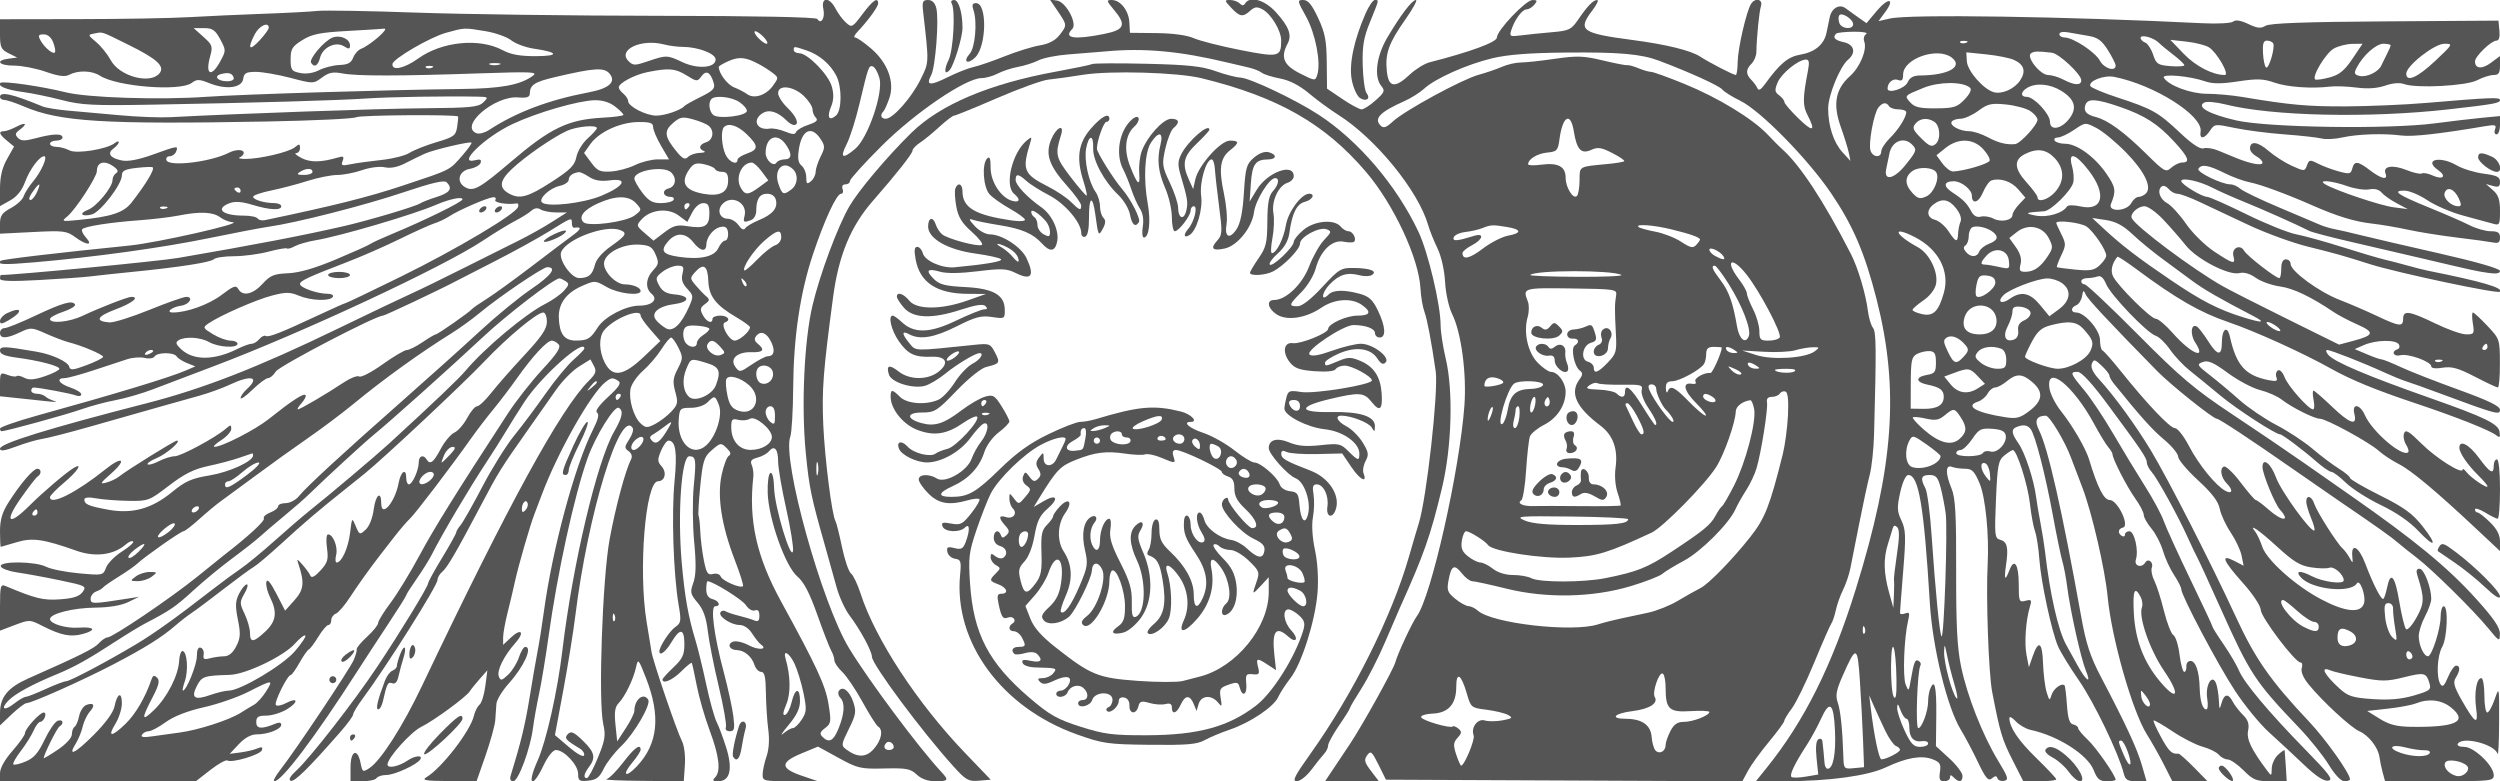 <svg xmlns="http://www.w3.org/2000/svg" version="1.0" width="800" height="250" viewBox="0 0 800 250" preserveAspectRatio="xMidYMid meet">
<g transform="translate(0,250) scale(0.01,-0.01)" fill="#555555" stroke="none">
<path d="M26348 24710 c62 -284 -75 -509 -194 -317 -37 60 -1972 98 -5079 101 -2760 3 -6258 49 -7772 103 -1514 54 -2933 78 -3153 53 -220 -24 -1007 -66 -1750 -92 -742 -27 -1800 -75 -2350 -107 -550 -33 -2136 -61 -3525 -63 l-2525 -4 0 -476 c0 -419 33 -492 275 -613 l275 -136 -275 -36 c-445 -59 -314 -223 177 -223 249 0 705 -89 1013 -197 389 -137 614 -168 736 -102 294 157 735 146 999 -24 544 -352 2567 -509 2937 -229 161 122 238 121 565 -11 538 -215 1039 -151 1080 138 27 188 94 225 407 225 206 0 704 -87 1107 -192 731 -192 733 -192 1009 12 222 164 352 189 661 129 444 -87 1819 -85 4434 5 1627 55 1826 46 1650 -81 -409 -296 -1014 -406 -2300 -421 -2362 -27 -6981 -169 -8150 -250 -1488 -105 -3799 -30 -4500 145 -763 191 -2015 371 -2086 301 -102 -103 196 -224 724 -293 282 -37 837 -152 1234 -255 628 -164 1005 -183 2900 -149 3288 59 5986 137 6878 199 702 48 2531 78 3546 57 331 -7 339 -15 171 -182 -153 -152 -403 -177 -1896 -189 -1451 -12 -5990 -172 -8121 -286 -330 -18 -1072 11 -1650 65 -577 53 -1320 120 -1650 148 -330 29 -690 89 -800 135 -946 394 -1350 484 -1350 302 0 -55 64 -100 142 -100 78 0 358 -93 623 -207 1148 -491 2552 -578 7789 -481 1488 28 2767 89 2842 136 115 71 3203 94 3262 24 10 -12 -3 -161 -29 -331 -43 -281 -103 -325 -663 -491 -339 -101 -726 -254 -861 -341 -135 -88 -540 -190 -900 -228 -360 -38 -802 -99 -981 -136 -283 -59 -318 -45 -260 105 52 136 25 161 -124 117 -556 -165 -908 -172 -1191 -24 -164 86 -243 156 -174 156 69 1 125 74 125 163 0 140 -23 143 -165 25 -186 -154 -1126 -375 -1585 -373 -165 1 -244 24 -175 52 69 28 125 92 125 142 0 117 -250 119 -476 4 -593 -299 -1923 -457 -1998 -237 -23 69 24 125 105 125 81 0 174 68 205 150 75 195 58 193 -748 -98 -454 -163 -790 -227 -989 -187 -377 76 -481 228 -264 386 91 67 165 155 165 197 0 42 -56 31 -125 -25 -244 -197 -1226 -356 -1452 -235 -115 61 -303 112 -416 112 -114 0 -207 45 -207 100 0 55 90 100 200 100 110 0 200 45 200 100 0 133 -299 126 -848 -21 -359 -96 -476 -94 -576 7 -101 102 -92 153 49 257 269 199 207 262 -100 102 -151 -79 -331 -144 -400 -144 -184 -1 -153 -96 100 -305 l225 -186 -225 -400 c-158 -281 -225 -564 -225 -953 l0 -553 325 182 c214 119 377 320 475 587 152 410 461 827 613 827 127 0 -92 -496 -359 -813 -132 -157 -267 -370 -299 -472 -33 -102 -216 -270 -407 -373 -285 -153 -348 -245 -348 -504 l0 -316 1056 53 c969 50 1079 37 1346 -160 370 -274 591 -283 347 -14 -99 110 -152 230 -116 265 92 93 882 216 1817 285 440 32 1016 101 1280 154 668 132 1087 114 1314 -58 107 -81 287 -152 400 -158 395 -21 -2416 -658 -3294 -746 -2269 -228 -4083 -442 -4128 -488 -125 -125 80 -134 1078 -49 1901 163 4127 471 5600 776 797 164 1653 328 1900 363 889 126 3074 684 4318 1103 903 304 1298 396 1375 319 200 -200 108 -335 -318 -469 -234 -74 -470 -166 -525 -204 -136 -96 -1652 -548 -2459 -733 -1311 -300 -2858 -597 -5291 -1015 -603 -104 -5199 -546 -5673 -546 -15 0 -27 -52 -27 -115 0 -84 341 -96 1275 -45 701 38 1433 91 1625 116 193 25 778 88 1300 140 1539 153 2543 309 2645 410 52 52 345 95 650 95 305 1 800 67 1100 147 300 79 565 125 588 102 24 -24 139 9 255 73 117 63 415 148 662 189 754 122 3133 822 3850 1133 427 185 850 273 850 176 0 -81 -1224 -681 -2300 -1127 -302 -125 -595 -261 -650 -301 -55 -41 -550 -263 -1100 -494 -676 -284 -1172 -427 -1530 -443 -453 -19 -572 -68 -819 -339 -312 -341 -639 -410 -776 -164 -72 128 -157 98 -530 -187 -405 -309 -1113 -566 -1559 -566 -250 0 -43 175 256 217 269 37 415 283 168 283 -86 0 -618 -188 -1183 -417 -565 -230 -1138 -409 -1273 -400 -479 35 -407 191 190 415 533 199 790 402 510 402 -122 0 -1028 -352 -1561 -606 -421 -201 -1043 -262 -1043 -102 0 50 191 155 425 233 234 78 403 182 375 232 -80 144 -394 55 -1281 -364 -457 -216 -896 -393 -975 -393 -79 0 -144 -68 -144 -150 0 -196 210 -190 645 18 337 160 372 159 828 -45 263 -117 590 -241 727 -276 419 -105 1099 -393 1100 -465 0 -37 -236 -157 -525 -265 -435 -163 -531 -173 -558 -55 -37 160 -546 397 -1039 482 -1053 182 -1178 185 -1178 32 0 -106 154 -170 525 -219 723 -95 1375 -265 1375 -359 0 -44 -207 -150 -461 -236 -341 -117 -512 -130 -659 -52 -108 59 -220 83 -249 54 -28 -28 -159 -10 -291 40 -228 86 -240 71 -240 -297 l0 -388 525 -55 c289 -30 728 -77 975 -104 248 -28 360 -25 250 5 -110 30 -243 95 -295 145 -52 49 -176 90 -275 90 -99 0 -180 45 -180 100 0 55 34 100 75 99 182 -1 1191 -190 1350 -252 98 -38 175 -23 175 35 0 56 -157 154 -350 218 -364 120 -473 300 -183 300 93 0 509 113 925 250 417 138 901 297 1076 354 174 57 428 76 564 42 136 -35 276 -14 313 46 86 139 623 141 709 2 36 -59 185 -154 331 -212 l265 -107 -300 -129 c-518 -224 -2206 -736 -4775 -1448 -646 -180 -1175 -365 -1175 -412 0 -47 22 -86 49 -86 137 0 2075 532 2552 701 303 107 798 240 1100 295 302 56 842 212 1199 349 358 137 1235 470 1950 740 2826 1069 7320 3165 8591 4007 380 252 852 541 1050 643 197 102 428 246 511 320 102 90 202 104 300 41 82 -51 303 -94 493 -94 l344 -2 -489 -310 c-269 -171 -740 -434 -1045 -585 -305 -150 -1095 -545 -1755 -877 -660 -332 -1425 -705 -1700 -829 -275 -123 -1332 -628 -2350 -1121 -2548 -1235 -4296 -1917 -6100 -2380 -3181 -817 -4700 -1288 -4700 -1457 0 -89 148 -68 525 73 289 109 660 217 825 241 165 23 863 203 1550 398 1864 531 2889 821 3485 986 293 81 732 241 973 354 684 322 972 246 542 -143 -110 -100 -200 -228 -200 -286 0 -57 171 62 379 266 209 203 433 370 499 370 66 0 177 95 246 210 107 178 3197 1790 3431 1790 63 0 1828 834 2345 1108 82 43 645 332 1250 641 605 309 1386 739 1735 956 723 450 715 447 715 245 0 -82 34 -145 75 -138 245 39 232 -39 -40 -237 -170 -124 -770 -576 -1333 -1006 -563 -429 -1210 -897 -1438 -1040 -228 -142 -436 -287 -464 -322 -77 -97 -1093 -807 -1156 -807 -30 0 -220 -112 -423 -250 -202 -137 -428 -250 -501 -250 -74 0 -423 -206 -775 -457 -352 -252 -689 -427 -749 -391 -59 37 -274 -43 -477 -178 -555 -369 -1414 -874 -1486 -874 -35 0 18 90 118 201 99 110 155 226 123 258 -63 63 -453 -193 -1174 -768 -432 -345 -1502 -893 -1737 -889 -62 1 33 95 212 210 179 114 325 278 325 363 0 140 -18 140 -175 5 -329 -285 -1435 -880 -1635 -880 -110 0 -337 -71 -504 -157 -168 -87 -330 -133 -361 -102 -30 31 98 121 287 199 315 132 811 560 648 560 -75 0 -1605 -950 -1860 -1156 -83 -66 -262 -150 -400 -187 -215 -58 -195 -18 148 282 525 461 378 587 -170 146 -930 -747 -1778 -1174 -1778 -895 0 49 203 259 450 465 419 350 622 656 315 475 -245 -145 -983 -772 -1417 -1205 -669 -667 -826 -546 -288 223 249 356 495 674 546 706 128 79 119 246 -12 246 -131 0 -545 -484 -917 -1070 -207 -326 -277 -563 -277 -933 0 -274 11 -497 25 -496 14 1 242 67 506 147 506 154 852 104 1919 -273 597 -211 1191 -135 1576 203 96 85 202 128 234 95 32 -32 -127 -176 -354 -319 -228 -144 -457 -376 -511 -516 -95 -252 -105 -254 -871 -184 -426 39 -896 133 -1044 208 -351 179 -1514 189 -1455 13 23 -69 263 -156 533 -195 271 -38 882 -150 1359 -250 828 -172 861 -189 726 -374 -104 -141 -296 -204 -718 -234 -543 -39 -780 19 -1750 426 -158 66 -175 -1 -175 -678 l0 -751 474 180 c464 176 483 176 872 -23 607 -309 915 -371 1311 -261 445 123 366 236 -139 200 -407 -29 -918 124 -918 275 0 172 740 359 1450 366 442 4 829 69 1050 176 l350 170 -350 -55 c-1146 -180 -1200 -180 -1200 -7 0 91 79 195 175 231 96 35 198 95 225 132 28 37 253 193 500 346 248 153 518 342 600 420 239 225 1389 1031 1473 1032 43 1 272 178 510 393 239 215 549 473 691 573 141 101 638 466 1104 811 465 346 1212 882 1659 1191 447 309 1106 803 1463 1097 994 817 2133 1637 3157 2275 257 160 661 452 898 650 622 517 2013 1459 2156 1459 324 0 131 -266 -510 -699 -388 -263 -1124 -866 -1635 -1339 -512 -474 -1644 -1492 -2518 -2262 -1926 -1699 -3037 -2723 -3280 -3024 -100 -124 -292 -226 -425 -226 -134 0 -243 -46 -243 -102 0 -57 -115 -147 -256 -200 -141 -54 -231 -139 -200 -189 45 -73 -521 -593 -1294 -1188 -55 -42 -431 -346 -836 -674 -825 -669 -2705 -1942 -2874 -1945 -60 -1 -184 -85 -277 -187 -151 -167 -586 -385 -2248 -1121 -665 -295 -915 -599 -915 -1114 l0 -393 375 356 c206 195 418 356 471 356 167 2 1769 715 2754 1227 1026 534 1589 886 2023 1265 152 133 384 313 516 400 132 87 594 433 1026 767 432 334 863 651 959 703 95 53 500 396 900 762 689 633 1179 1050 2029 1727 207 165 487 390 623 500 613 498 3150 2875 3806 3566 754 796 1701 1584 1902 1584 64 0 116 -133 116 -296 0 -229 -164 -472 -725 -1075 -399 -428 -875 -970 -1058 -1204 -184 -234 -386 -425 -450 -425 -65 0 -207 -169 -317 -375 -110 -206 -294 -416 -409 -467 -115 -50 -313 -287 -439 -525 -232 -437 -339 -516 -452 -333 -104 168 -250 112 -250 -95 0 -247 -205 -705 -316 -705 -46 0 -84 90 -84 200 0 338 -174 222 -246 -165 -115 -612 -554 -1120 -554 -641 0 413 -178 278 -239 -182 -38 -289 -143 -555 -260 -661 -189 -172 -200 -168 -317 111 -120 287 -121 286 -181 -212 -59 -484 -269 -950 -429 -950 -43 0 -51 108 -17 241 63 252 -97 659 -259 659 -54 0 -69 -185 -35 -432 51 -373 23 -471 -209 -725 -175 -192 -285 -250 -319 -169 -28 68 -141 225 -251 350 -182 205 -194 207 -134 26 199 -596 175 -819 -127 -1157 l-299 -334 -281 545 c-191 369 -294 489 -320 371 -21 -96 33 -317 120 -490 237 -476 196 -769 -154 -1095 -379 -355 -489 -364 -489 -43 0 135 -78 409 -172 608 -162 338 -162 379 -5 653 92 161 126 292 75 292 -51 0 -161 -131 -244 -292 -123 -239 -131 -390 -42 -834 92 -455 83 -594 -54 -858 -108 -210 -238 -316 -386 -317 -122 -1 -327 -30 -455 -64 -185 -50 -225 -26 -200 116 18 98 -23 198 -92 222 -83 29 -125 -62 -125 -269 0 -276 -335 -1104 -447 -1104 -23 0 3 131 59 292 119 342 82 928 -62 975 -55 18 -108 -125 -118 -317 -23 -460 -381 -1161 -797 -1565 -407 -394 -421 -302 -61 385 213 407 247 549 153 643 -94 94 -135 78 -186 -71 -189 -555 -504 -1094 -819 -1399 -449 -437 -598 -439 -330 -6 114 185 208 480 208 656 0 389 -151 327 -236 -98 -39 -194 -287 -534 -667 -914 -600 -600 -849 -716 -567 -265 80 129 178 369 216 534 38 165 141 379 228 476 184 204 129 307 -115 214 -93 -36 -195 -196 -227 -355 -32 -159 -97 -313 -145 -343 -48 -30 -87 -138 -87 -241 0 -110 -185 -312 -450 -491 -247 -167 -450 -288 -450 -269 0 112 422 961 503 1011 159 98 110 247 -61 181 -87 -33 -274 -307 -417 -609 -198 -418 -342 -583 -603 -692 -189 -79 -367 -121 -395 -92 -28 28 80 222 240 430 161 209 345 504 410 655 65 151 160 275 210 275 50 0 118 68 149 150 32 83 16 150 -35 150 -127 0 -601 -521 -601 -660 0 -61 -180 -316 -400 -566 -247 -281 -400 -554 -400 -714 l0 -260 3134 0 3133 0 461 359 c254 198 500 335 548 306 144 -89 1057 184 1106 331 33 99 -5 114 -143 55 -104 -45 -346 -102 -539 -128 l-350 -46 294 312 c190 201 390 311 568 311 363 0 788 166 788 308 0 69 -68 85 -175 40 -447 -188 -625 -176 -625 40 0 172 61 212 325 212 179 1 476 93 661 206 380 231 349 400 -36 194 -137 -73 -282 -102 -321 -63 -72 72 368 963 475 963 33 0 158 177 280 392 121 216 255 407 297 425 43 18 181 202 306 408 126 206 271 375 321 375 51 0 92 69 92 153 0 84 66 179 147 210 81 31 284 266 450 522 255 392 643 935 977 1365 43 55 235 303 427 550 192 247 423 518 514 600 162 147 1315 1659 1967 2581 183 258 500 672 704 919 204 248 546 698 760 1000 490 694 958 1200 1111 1200 65 0 165 -56 222 -125 77 -92 -60 -301 -523 -800 -345 -371 -840 -1001 -1100 -1400 -1677 -2573 -2368 -3683 -2835 -4554 -291 -543 -708 -1225 -925 -1514 -218 -290 -396 -579 -396 -643 0 -63 -158 -260 -351 -437 -193 -177 -343 -357 -334 -400 10 -42 -31 -192 -89 -333 -116 -280 -1874 -2913 -2349 -3519 -162 -206 -251 -375 -198 -375 237 0 1301 1410 2642 3500 229 358 679 1045 998 1528 320 483 581 899 581 926 0 26 149 261 332 522 182 261 400 609 483 774 344 678 1184 2098 1735 2935 220 335 513 797 650 1028 138 232 400 650 583 929 540 823 1917 2048 1917 1705 0 -29 -156 -190 -347 -358 -191 -168 -595 -658 -897 -1089 -302 -431 -755 -1036 -1006 -1344 -251 -309 -709 -1044 -1017 -1634 -308 -589 -622 -1143 -697 -1230 -75 -87 -136 -189 -136 -227 0 -37 -202 -402 -450 -810 -247 -407 -450 -777 -450 -820 0 -105 -889 -1563 -1638 -2685 -736 -1104 -2132 -2896 -2567 -3296 -210 -193 -276 -310 -191 -339 121 -40 558 389 1571 1543 234 266 425 526 425 578 0 52 137 279 303 504 765 1033 2397 3621 2397 3801 0 74 67 190 149 258 163 136 446 622 1249 2145 551 1047 625 1166 1502 2410 303 429 708 1005 900 1280 193 276 517 605 722 733 l372 232 110 -206 c92 -173 66 -250 -159 -475 -907 -904 -2575 -3954 -5342 -9768 -613 -1288 -1314 -2385 -1678 -2626 -215 -142 -228 -135 -288 164 -97 488 -320 392 -320 -138 l0 -450 385 0 c213 0 414 45 448 100 34 55 173 100 310 100 264 0 985 330 1089 499 90 146 -170 124 -402 -33 -287 -196 -647 -269 -647 -131 0 211 745 1042 1081 1206 392 191 1435 954 1549 1134 44 69 190 250 323 401 l243 274 -65 -500 c-35 -275 -119 -545 -186 -600 -66 -55 -147 -213 -179 -352 -113 -488 -1025 -1670 -1518 -1967 -163 -98 -40 -120 702 -125 l900 -5 288 824 c158 454 297 960 310 1125 12 165 29 402 37 527 8 125 186 418 394 650 492 548 773 1173 529 1173 -51 0 -142 -151 -203 -335 -61 -185 -216 -435 -345 -556 -207 -194 -242 -201 -298 -55 -71 185 164 661 529 1070 309 346 193 490 -141 176 l-250 -235 0 236 c0 130 64 486 142 792 78 307 185 760 238 1007 106 488 493 1828 622 2150 43 110 146 380 228 600 508 1364 1580 3263 2047 3625 189 147 228 150 409 36 104 -66 25 -189 -329 -515 -294 -271 -424 -455 -352 -499 78 -48 37 -219 -135 -558 -579 -1146 -1298 -3818 -1570 -5839 -56 -412 -145 -975 -199 -1250 -54 -275 -170 -950 -259 -1500 -138 -848 -277 -1421 -602 -2475 -33 -108 -1 -175 85 -175 161 0 544 1034 630 1700 31 248 120 743 196 1100 76 358 210 1167 298 1800 287 2069 823 4525 1254 5739 252 710 862 1694 999 1610 156 -97 116 -297 -152 -764 -547 -954 -1324 -4238 -1652 -6985 -159 -1330 -518 -2927 -800 -3553 -347 -775 -170 -910 192 -147 141 297 303 500 400 500 260 0 710 -481 710 -760 0 -225 36 -249 325 -221 258 25 359 103 493 381 93 193 345 518 560 723 414 395 961 1333 866 1486 -151 245 -444 8 -444 -358 0 -73 -124 -323 -275 -554 l-275 -422 -55 533 c-41 402 -16 571 100 690 202 204 477 773 559 1152 62 287 76 272 319 -350 473 -1215 384 -2096 -283 -2811 -375 -401 -504 -303 -152 114 144 172 262 354 262 405 0 209 -200 64 -557 -404 -208 -273 -449 -515 -536 -538 -86 -24 435 -48 1158 -54 l1316 -12 35 520 c20 305 -20 625 -98 775 -160 308 -922 2542 -969 2842 -18 117 -89 551 -157 963 -271 1642 -39 4500 365 4500 222 0 289 283 113 479 -134 148 -136 214 -17 496 76 179 183 325 239 325 229 0 284 -372 193 -1300 -100 -1015 -36 -2974 128 -3936 92 -540 84 -598 -107 -731 -182 -128 -506 -626 -506 -778 0 -167 207 -9 387 295 273 463 413 442 413 -63 0 -343 -60 -470 -350 -743 -192 -182 -350 -356 -350 -387 0 -158 320 -21 597 255 171 172 324 296 339 275 15 -20 86 -343 158 -716 71 -374 259 -1026 417 -1450 308 -824 362 -1308 169 -1501 -93 -93 -71 -120 102 -120 378 0 472 386 260 1066 -101 321 -240 696 -311 834 -70 137 -220 677 -332 1200 -112 522 -265 1153 -341 1400 -235 771 -348 1412 -443 2500 -137 1574 -8 3400 241 3400 212 0 228 -105 144 -950 -43 -440 -38 -1243 13 -1785 68 -719 60 -1075 -27 -1316 -109 -300 -96 -358 137 -635 183 -217 276 -476 326 -903 38 -328 195 -1126 350 -1773 154 -646 258 -1234 230 -1307 -30 -77 21 -131 123 -131 148 0 165 69 116 475 -32 261 -171 902 -310 1424 -311 1163 -431 2101 -271 2101 191 0 125 174 -87 229 -135 35 -200 136 -200 312 0 142 18 259 41 259 170 0 1110 -584 1227 -764 84 -127 209 -200 290 -169 96 37 142 -16 142 -167 0 -172 -39 -205 -175 -149 -96 40 -316 106 -488 147 -172 42 -361 105 -418 140 -58 36 -132 23 -164 -30 -80 -130 339 -408 615 -408 137 0 294 -108 400 -275 97 -151 220 -306 275 -345 241 -169 -77 -194 -381 -30 -186 100 -414 152 -507 116 -202 -77 -116 -265 124 -269 236 -5 477 -207 561 -472 39 -124 136 -225 215 -225 109 0 145 -160 152 -675 5 -371 39 -900 76 -1175 42 -310 21 -633 -54 -850 -67 -192 -124 -451 -127 -575 -4 -217 28 -225 871 -221 l875 5 -500 170 c-683 234 -688 427 -15 706 l541 224 655 -360 c615 -337 705 -359 1466 -340 706 17 839 -8 1038 -195 148 -139 357 -214 596 -214 418 0 439 33 194 296 -724 777 -2323 2922 -2954 3960 -876 1443 -2152 6040 -1881 6775 45 120 86 827 92 1570 12 1612 221 3023 629 4249 369 1107 759 1950 903 1950 59 0 81 68 50 150 -35 91 0 150 89 150 81 0 147 50 147 111 0 61 461 570 1025 1131 1071 1065 2682 2157 3184 2159 132 0 367 66 520 146 154 80 446 176 650 213 204 37 496 130 649 207 153 78 580 163 950 191 370 27 920 72 1222 99 1214 111 2349 7 3850 -352 220 -53 535 -127 700 -164 165 -37 357 -113 426 -168 69 -54 332 -138 585 -185 302 -56 617 -218 924 -474 256 -214 680 -525 943 -691 1194 -755 2559 -2431 2874 -3529 49 -172 183 -506 297 -741 122 -253 222 -692 243 -1073 21 -369 119 -813 230 -1038 289 -583 464 -1901 389 -2921 -154 -2084 -1065 -6123 -1521 -6737 -149 -200 -614 -1198 -692 -1484 -61 -226 -1047 -2001 -1438 -2590 -88 -132 -306 -458 -484 -725 l-324 -485 861 0 861 0 -251 329 c-212 278 -231 356 -124 503 114 156 152 124 364 -304 l237 -478 5702 -26 5702 -26 182 339 c101 187 402 603 671 926 268 323 489 624 490 669 2 45 111 225 243 400 132 175 454 836 716 1468 261 633 508 1195 548 1250 40 55 104 247 143 426 38 179 141 469 228 644 87 175 192 479 232 674 40 196 170 851 289 1456 119 605 269 1303 334 1550 65 248 128 833 140 1300 75 2786 70 3282 -36 3412 -61 76 -134 318 -161 538 -68 547 -319 1386 -548 1831 -868 1692 -1631 2852 -2205 3355 -72 63 -275 267 -450 453 -479 508 -1588 1185 -2659 1622 -524 214 -1008 389 -1075 389 -68 0 -250 52 -404 116 -155 64 -318 108 -361 99 -44 -10 -397 59 -785 152 -608 147 -818 154 -1526 52 -451 -66 -946 -119 -1100 -119 -154 0 -422 -62 -595 -137 -173 -76 -512 -192 -753 -258 -532 -147 -2356 -1139 -2738 -1490 -217 -200 -301 -228 -397 -132 -222 222 -12 437 763 781 214 95 499 275 634 399 349 324 1361 776 2176 972 490 118 1194 173 2350 183 1727 17 2416 -44 3000 -265 976 -369 1909 -793 2009 -914 62 -75 322 -238 577 -362 649 -317 2155 -1850 2909 -2960 701 -1034 1076 -1908 1453 -3383 735 -2878 558 -5357 -662 -9284 -762 -2452 -1647 -4227 -2856 -5725 l-343 -425 931 1 c1412 1 2655 172 3230 444 656 310 1137 394 1489 260 243 -92 279 -153 241 -407 -35 -238 -7 -298 139 -298 101 0 183 54 183 120 0 93 27 93 120 0 170 -170 280 -149 280 53 0 95 -191 348 -425 562 l-425 389 11 988 c10 924 -57 1202 -200 830 -34 -87 -61 -260 -61 -385 0 -315 -200 -857 -315 -857 -95 0 -31 1845 70 2007 26 44 2 108 -54 142 -115 71 -155 -23 -254 -599 -67 -383 -74 -390 -167 -150 -98 251 -49 1499 80 2041 58 245 43 282 -95 229 -91 -35 -165 -27 -165 19 0 45 46 653 103 1350 90 1103 82 1312 -59 1609 -139 293 -144 416 -37 896 75 333 178 556 258 556 335 0 502 -988 690 -4100 86 -1419 555 -3341 990 -4050 135 -220 382 -687 549 -1038 250 -522 330 -616 446 -521 106 89 150 89 179 2 21 -64 118 -99 214 -79 152 31 128 115 -189 636 -500 823 -992 2072 -1188 3014 -126 600 -163 1323 -159 3061 5 1814 -25 2348 -146 2637 -202 485 -199 778 7 699 87 -34 278 -61 425 -61 224 -1 300 -78 467 -475 185 -440 305 -1642 255 -2575 -56 -1063 30 -3504 145 -4095 253 -1308 316 -1517 656 -2187 l339 -668 528 0 c290 0 527 28 527 62 0 34 -284 337 -632 675 -578 561 -868 991 -868 1287 0 62 91 16 203 -104 111 -120 325 -244 475 -276 876 -188 1825 -793 2019 -1287 115 -292 192 -357 422 -357 154 0 281 22 281 48 0 134 -629 1037 -896 1285 -167 156 -304 322 -304 368 0 46 -71 99 -158 117 -117 24 -169 187 -200 623 -22 325 -57 608 -77 627 -89 89 -351 -102 -413 -300 -63 -204 -73 -198 -160 82 -51 165 -103 582 -115 926 -22 681 -144 761 -333 218 l-119 -344 -75 381 c-76 386 -25 1123 108 1560 65 211 47 234 -142 184 -203 -53 -216 -21 -216 528 0 639 -144 857 -298 453 -141 -373 -179 -314 -108 169 82 554 37 744 -190 803 -173 45 -182 140 -133 1285 47 1106 75 1255 266 1410 117 95 241 174 274 175 126 4 480 -1109 547 -1717 39 -347 111 -742 161 -877 51 -135 114 -540 140 -900 54 -729 385 -2275 594 -2778 75 -179 378 -675 673 -1101 486 -702 1272 -2334 1432 -2972 52 -207 124 -253 397 -253 l334 0 -152 525 c-152 524 -515 1306 -1317 2833 -331 631 -467 1048 -620 1900 -625 3470 -1060 5391 -1353 5979 -153 305 -81 458 218 461 120 2 617 -825 809 -1348 61 -165 224 -592 361 -950 303 -786 725 -2608 810 -3500 128 -1338 791 -3661 1255 -4400 156 -247 403 -686 549 -975 l266 -525 563 0 564 0 -437 445 c-240 244 -463 442 -496 438 -207 -23 -307 72 -553 524 -152 278 -260 521 -241 539 19 18 294 -141 611 -353 317 -212 751 -433 964 -490 213 -58 442 -172 511 -254 68 -82 197 -150 286 -152 90 -2 318 -159 508 -350 305 -307 405 -347 862 -347 l518 0 -29 475 c-16 261 -33 493 -37 515 -5 23 -99 -40 -209 -140 -110 -100 -202 -298 -204 -440 -5 -253 -9 -255 -154 -60 -505 675 -658 997 -603 1270 42 211 0 341 -166 505 -123 122 -269 312 -326 423 -139 272 -273 254 -358 -48 -62 -225 -71 -214 -86 100 -9 193 -50 433 -90 535 -126 320 -350 -66 -282 -486 31 -192 19 -349 -27 -349 -120 0 -203 263 -214 683 -14 533 -128 867 -295 867 -80 0 -139 -79 -131 -175 8 -96 -23 -175 -68 -175 -45 0 -113 248 -151 552 -37 303 -126 584 -197 625 -70 40 -205 388 -301 773 -95 385 -234 821 -309 969 -75 147 -111 334 -80 415 65 171 -115 317 -207 168 -119 -193 -369 -116 -302 94 93 292 -49 904 -210 904 -77 0 -139 -48 -139 -106 0 -58 -45 -78 -100 -44 -143 88 -124 230 36 268 224 53 -175 882 -425 882 -187 0 -387 392 -661 1300 -108 356 -531 1083 -903 1550 -175 220 -339 546 -365 725 -115 792 765 90 1429 -1139 174 -322 378 -657 453 -744 75 -87 136 -188 136 -226 0 -147 456 -1037 720 -1406 154 -215 280 -456 280 -536 0 -80 111 -277 247 -439 136 -162 302 -483 369 -715 67 -231 226 -577 353 -768 127 -192 231 -396 231 -454 0 -203 1165 -2407 1719 -3251 307 -469 800 -1071 1095 -1336 295 -266 794 -729 1109 -1030 389 -370 640 -535 780 -513 173 27 49 195 -738 1000 -1172 1199 -1955 2133 -2121 2531 -70 167 -288 538 -485 825 -198 287 -359 544 -359 571 0 27 -320 711 -711 1520 -390 809 -772 1645 -848 1859 -75 214 -343 713 -595 1108 -251 395 -706 1146 -1011 1668 -304 523 -729 1161 -944 1418 -445 533 -463 582 -204 582 122 0 465 -375 982 -1075 1073 -1450 1231 -1685 1231 -1833 0 -69 70 -203 155 -297 176 -195 852 -1424 1153 -2095 111 -247 245 -529 298 -626 54 -97 387 -824 742 -1616 958 -2137 1104 -2360 2528 -3852 345 -361 771 -892 946 -1181 194 -318 391 -525 499 -525 99 0 179 28 179 62 0 187 -771 1275 -1302 1838 -1239 1313 -1730 2015 -2347 3352 -802 1738 -2171 4419 -2730 5346 -481 796 -1170 1742 -1655 2270 -194 211 -270 377 -227 490 60 155 91 149 314 -60 136 -128 247 -270 247 -314 0 -45 64 -161 142 -258 857 -1062 1223 -1470 1606 -1791 249 -207 452 -454 452 -547 0 -94 285 -433 634 -754 452 -417 653 -680 699 -919 36 -184 194 -524 350 -755 156 -232 313 -566 348 -742 l65 -321 -298 154 c-454 235 -369 14 269 -699 327 -365 571 -734 577 -870 11 -242 1101 -1682 1274 -1682 53 0 70 -81 38 -180 -35 -112 47 -309 219 -519 438 -539 1352 -1384 1625 -1502 299 -130 603 -521 643 -827 16 -122 63 -346 104 -497 l75 -275 1739 0 c1651 0 1739 10 1739 193 0 303 -628 907 -943 907 -154 0 -242 43 -207 100 153 247 1170 -10 1274 -323 24 -70 45 391 48 1023 4 1134 3 1144 -142 725 -81 -234 -188 -425 -238 -425 -51 0 -92 248 -92 550 0 303 -44 550 -98 550 -153 0 -233 -469 -166 -962 76 -557 -26 -504 -445 228 -264 462 -301 595 -206 747 143 230 148 387 10 387 -58 0 -174 -165 -259 -367 -117 -281 -174 -334 -243 -225 -137 216 -104 911 57 1192 163 285 202 1300 50 1300 -55 0 -100 -149 -100 -332 0 -392 -281 -1268 -406 -1268 -132 0 -294 355 -294 644 0 141 90 425 200 630 110 205 200 458 200 563 0 362 -232 963 -373 963 -100 0 -120 -64 -68 -225 228 -712 224 -880 -31 -1337 -139 -249 -290 -416 -335 -370 -45 45 -142 442 -216 882 -137 826 -280 990 -390 450 -35 -171 -87 -333 -115 -361 -63 -64 -322 439 -589 1141 -202 533 -454 662 -409 209 22 -226 18 -228 -88 -39 -61 110 -162 245 -223 300 -178 158 -828 1182 -906 1428 -80 252 -257 300 -257 69 0 -84 68 -316 151 -516 84 -199 133 -380 110 -403 -94 -94 -1068 1249 -1228 1692 -162 450 -433 659 -433 334 0 -218 394 -1180 558 -1362 352 -391 76 -386 -369 6 -187 165 -367 300 -402 300 -35 1 -252 252 -483 558 -230 305 -472 537 -537 514 -147 -51 -97 -355 91 -542 207 -207 181 -356 -42 -237 -312 168 -853 832 -1167 1434 -167 320 -367 575 -453 575 -157 0 -900 784 -1753 1850 -264 330 -517 615 -561 633 -45 19 -82 169 -82 335 0 317 -487 882 -761 882 -182 0 -180 163 3 233 78 30 161 159 183 286 35 202 50 209 119 55 68 -153 709 -840 2288 -2451 428 -437 1788 -1523 1906 -1523 76 0 1096 -673 2412 -1592 495 -346 1193 -828 1550 -1072 1163 -793 1619 -1116 1836 -1304 118 -102 385 -316 595 -475 488 -371 1809 -1674 2290 -2257 360 -438 370 -443 375 -179 3 201 -197 493 -771 1128 -903 999 -1966 1873 -4025 3308 -357 249 -1032 721 -1500 1048 -467 328 -1489 1021 -2271 1540 -1214 807 -1652 1178 -3015 2550 -876 883 -1643 1605 -1704 1605 -60 0 -110 45 -110 100 0 55 86 100 192 100 105 0 256 25 336 55 93 36 187 -49 267 -244 147 -355 1310 -1567 1588 -1656 107 -33 313 -233 458 -442 145 -210 430 -512 632 -672 203 -160 640 -518 973 -795 521 -434 1771 -1246 1918 -1246 72 0 727 -491 1161 -872 207 -180 423 -328 480 -328 58 0 267 -158 466 -351 199 -193 703 -513 1120 -713 477 -227 917 -530 1185 -814 554 -588 643 -491 138 148 -313 396 -589 596 -1353 977 -529 264 -961 515 -961 558 0 43 -160 177 -355 298 -195 121 -574 406 -841 633 -268 228 -790 572 -1160 764 -371 193 -903 554 -1184 804 -280 250 -707 607 -947 793 -410 318 -424 344 -223 419 169 62 344 -15 805 -354 324 -239 788 -484 1030 -545 242 -61 550 -196 683 -300 325 -254 1049 -617 1230 -617 201 0 1580 -752 1883 -1027 136 -123 423 -312 638 -421 401 -203 1203 -874 2503 -2094 l738 -692 0 305 c0 211 -98 401 -319 617 -175 172 -355 312 -400 312 -45 0 -81 44 -81 99 0 54 146 9 325 -100 179 -109 359 -198 400 -199 41 0 75 428 75 950 0 567 -40 950 -100 950 -55 0 -100 -90 -100 -200 0 -300 -116 -239 -478 254 -316 429 -622 586 -622 318 0 -167 266 -553 618 -898 155 -152 282 -303 282 -336 0 -89 -529 269 -672 454 -67 87 -123 123 -125 81 -7 -166 -857 371 -1320 835 -392 391 -503 457 -552 328 -35 -90 -7 -251 60 -359 68 -108 101 -219 73 -246 -178 -178 -1151 652 -1386 1182 -161 365 -427 394 -337 37 99 -394 -148 -310 -731 250 -287 275 -547 500 -578 500 -32 0 -30 -135 3 -300 33 -165 25 -300 -17 -300 -144 0 -805 748 -912 1031 -60 159 -152 252 -213 215 -58 -36 -80 -135 -48 -219 48 -124 0 -141 -257 -90 -741 149 -1028 473 -1232 1392 -83 373 -256 247 -256 -185 0 -450 -140 -435 -445 48 -136 215 -294 420 -352 456 -189 117 -229 -244 -56 -507 380 -581 -136 -362 -724 307 -219 249 -461 452 -539 452 -157 0 -1205 1038 -1364 1353 -91 178 -39 414 137 631 15 19 290 -161 610 -399 1279 -949 2037 -1385 2945 -1694 848 -289 2375 -981 3288 -1492 632 -354 1432 -682 2650 -1089 1345 -449 2432 -879 2635 -1042 106 -86 127 -61 100 118 -38 249 -479 463 -2185 1064 -2055 723 -3109 1170 -3299 1399 -69 83 -83 151 -30 151 111 0 1182 -421 1829 -719 248 -114 563 -242 700 -285 138 -42 633 -219 1100 -393 1785 -663 1900 -694 1899 -515 -1 117 -372 296 -1325 641 -728 263 -1561 589 -1851 725 -290 135 -566 246 -613 246 -47 0 -260 74 -473 165 l-387 164 300 131 c379 165 1015 177 1112 21 40 -66 20 -137 -44 -158 -212 -71 -124 -248 95 -191 245 64 987 -203 987 -356 0 -62 144 -79 363 -43 291 47 497 -10 1032 -287 367 -190 699 -346 736 -346 38 0 68 349 66 775 -2 766 -7 780 -403 1200 -221 234 -428 425 -461 425 -32 0 -34 -157 -2 -350 53 -327 39 -350 -213 -350 -148 0 -593 157 -990 350 -829 402 -1028 431 -1028 150 0 -265 -113 -253 -838 89 -336 160 -876 392 -1199 517 -655 253 -1563 919 -1563 1146 0 82 -67 148 -150 148 -100 0 -150 -100 -150 -300 0 -165 -28 -300 -62 -300 -115 0 -1037 716 -1125 874 -127 227 -411 89 -344 -168 74 -280 0 -262 -617 147 -298 198 -693 588 -900 887 -202 294 -477 593 -610 664 -239 128 -326 433 -153 539 48 30 144 -12 212 -94 68 -82 192 -149 277 -149 84 0 405 -119 712 -264 308 -145 1010 -476 1560 -734 550 -259 1405 -571 1900 -694 902 -223 1074 -272 1996 -563 870 -275 4076 -955 4151 -881 124 123 -568 326 -2297 672 -137 28 -430 101 -650 164 -220 62 -557 150 -750 195 -192 46 -800 225 -1350 400 -550 174 -1213 357 -1474 408 -260 50 -979 340 -1597 644 -618 304 -1179 553 -1246 553 -172 0 -833 402 -833 507 0 126 589 -1 1000 -216 193 -100 643 -301 1000 -445 585 -236 1709 -737 2100 -936 83 -42 668 -196 1300 -342 633 -146 1645 -382 2250 -524 1737 -409 1780 -419 2175 -477 254 -37 375 -16 375 64 -1 73 -754 290 -1925 556 -1059 240 -2195 504 -2525 586 -330 83 -712 171 -850 196 -137 25 -340 86 -450 134 -110 49 -695 297 -1300 551 -605 254 -1171 526 -1258 604 -87 78 -229 142 -317 142 -279 0 -1090 395 -1026 499 97 157 317 121 829 -134 260 -130 630 -265 822 -301 326 -62 1182 -377 2000 -738 781 -344 1341 -516 1881 -578 313 -35 839 -125 1169 -198 330 -73 1028 -185 1550 -249 523 -63 1051 -135 1175 -160 174 -35 225 1 225 157 0 157 -66 202 -297 202 -163 0 -467 86 -675 192 -208 106 -783 357 -1278 558 -1024 417 -1221 550 -810 550 155 0 487 -139 738 -309 252 -169 776 -393 1165 -496 389 -103 808 -217 932 -253 211 -61 225 -35 225 405 0 364 -51 516 -225 667 l-225 197 225 -62 c177 -49 225 -21 225 131 0 159 -96 207 -525 263 -289 38 -674 156 -856 263 -542 318 -1079 187 -602 -147 286 -200 160 -326 -174 -174 -142 65 -297 94 -344 64 -47 -29 -269 21 -492 110 -445 178 -761 126 -671 -110 86 -223 -126 -180 -495 101 -395 301 -502 311 -569 55 -45 -175 -90 -184 -436 -89 -212 58 -511 170 -663 249 -254 131 -283 126 -350 -56 -72 -195 -81 -196 -480 -17 -223 100 -561 316 -750 480 -344 300 -593 330 -593 73 0 -76 90 -186 200 -245 110 -59 200 -151 200 -205 0 -109 -379 -41 -850 153 -165 68 -429 177 -586 241 -158 64 -362 93 -453 64 -109 -34 -369 139 -753 502 -688 650 -888 764 -1995 1124 -457 149 -849 315 -872 368 -68 161 438 357 759 294 1285 -253 2852 -1243 2769 -1751 -43 -257 123 -240 303 31 142 214 164 216 787 85 353 -75 1069 -167 1591 -206 523 -38 1058 -98 1190 -132 132 -34 431 -19 664 33 491 110 1320 137 1896 62 345 -45 1245 56 2677 300 322 54 368 40 314 -100 -34 -90 -13 -163 48 -163 61 0 111 132 111 293 l0 293 -575 -55 c-316 -30 -992 -110 -1503 -177 -1471 -196 -5378 -138 -6372 95 -861 201 -1267 428 -1017 568 78 43 384 17 679 -58 1484 -376 4593 -445 7138 -159 1458 165 1650 199 1650 300 0 93 -294 82 -2369 -94 -670 -57 -1818 -106 -2550 -110 -1240 -6 -1795 44 -3331 302 -330 55 -838 101 -1129 101 -519 1 -1224 263 -1378 513 -86 138 828 58 1326 -116 235 -82 513 -82 1053 0 602 91 808 85 1151 -37 415 -146 1187 -202 1792 -130 173 21 556 6 850 -32 355 -46 662 -24 913 64 231 81 463 100 600 50 395 -145 1990 -62 2342 122 176 92 412 167 525 167 162 0 205 64 205 303 l0 303 -290 -215 c-289 -213 -510 -193 -510 46 0 160 521 663 687 663 81 0 115 113 94 320 l-31 320 -3632 -24 c-2569 -16 -3687 -58 -3820 -141 -150 -93 -263 -81 -554 58 -241 115 -405 141 -481 77 -64 -53 -498 -77 -965 -54 -4417 219 -9395 295 -10017 152 l-369 -84 212 287 c330 446 104 482 -266 41 l-330 -393 -278 195 c-153 108 -333 237 -400 287 -189 140 -438 -4 -497 -287 -29 -140 -77 -368 -106 -507 -77 -370 -372 -617 -833 -695 -399 -67 -659 -285 -1143 -954 -122 -169 -196 -208 -234 -121 -30 70 -118 190 -196 268 -181 181 -178 332 9 519 83 83 152 248 154 368 9 488 89 1288 147 1472 71 224 -185 281 -318 71 -147 -232 -421 -1422 -427 -1850 -3 -234 -30 -425 -60 -425 -78 0 -852 400 -1141 589 -298 196 -1084 389 -2155 530 -1648 217 -1779 312 -1295 947 140 184 211 334 157 334 -128 0 -306 -182 -607 -622 -225 -329 -293 -361 -850 -409 -333 -29 -775 -74 -984 -101 -351 -45 -373 -33 -310 167 105 333 349 665 488 665 70 0 183 68 251 150 103 124 93 150 -57 150 -217 0 -1143 -973 -1143 -1201 0 -147 -842 -457 -2150 -792 -165 -42 -451 -218 -636 -392 -478 -449 -682 -419 -736 110 -58 563 63 900 592 1650 242 344 395 625 340 625 -124 0 -489 -479 -915 -1200 -355 -602 -435 -1260 -190 -1556 121 -146 99 -202 -185 -455 -178 -159 -380 -289 -448 -289 -69 0 -347 149 -617 332 l-490 331 -9 844 c-7 694 -55 945 -276 1418 -200 428 -322 575 -475 575 -198 0 -194 -23 86 -525 302 -541 485 -1479 363 -1863 -66 -209 -67 -209 -560 41 -523 265 -625 516 -388 957 142 267 40 538 -378 1001 -355 393 -830 528 -983 280 -49 -78 -98 -78 -176 0 -60 60 -198 109 -306 109 -187 0 -185 -14 37 -250 274 -292 372 -307 609 -92 139 126 218 135 388 44 281 -151 603 -687 601 -1002 -2 -526 -77 -543 -1311 -300 -625 123 -1294 293 -1487 378 -218 97 -668 158 -1196 163 l-846 9 -18 329 c-20 382 -285 721 -564 721 -177 0 -172 -26 65 -308 412 -489 350 -646 -308 -778 -960 -193 -1317 -138 -1021 158 173 173 -202 869 -489 910 l-227 32 252 -371 c303 -447 304 -450 52 -771 -133 -169 -344 -278 -625 -324 -234 -38 -740 -195 -1125 -349 -385 -154 -835 -309 -1000 -344 -165 -36 -536 -182 -825 -326 -568 -283 -705 -266 -528 65 138 259 256 1782 165 2144 -43 173 -133 262 -265 262 -171 0 -193 -53 -157 -375 191 -1672 194 -1604 -80 -2163 -284 -581 -886 -1262 -1115 -1262 -153 0 -192 120 -76 235 37 38 123 229 191 425 176 512 -54 1134 -588 1590 -224 193 -453 350 -507 350 -55 0 -25 79 67 175 336 352 668 807 668 914 0 218 -168 104 -499 -338 -325 -433 -344 -443 -529 -275 -106 95 -257 297 -335 449 -198 384 -474 373 -389 -15z m32952 -484 c0 -183 -368 -155 -440 33 -33 87 -36 199 -6 248 73 117 446 -119 446 -281z m-50700 -115 c0 -50 -135 -234 -300 -411 -326 -349 -389 -262 -147 205 140 272 447 413 447 206z m-1553 -367 c187 -348 187 -365 6 -700 -285 -530 -493 -447 -333 134 94 339 80 383 -211 643 l-312 279 329 0 c274 0 360 -59 521 -356z m5049 60 c-190 -163 -427 -325 -527 -359 -99 -34 -219 -163 -266 -287 -65 -171 -171 -228 -443 -238 -197 -8 -490 -82 -652 -166 -182 -94 -410 -129 -601 -90 -278 55 -307 97 -307 440 0 331 49 410 375 613 308 191 564 243 1425 291 578 32 1116 66 1196 75 81 9 -9 -116 -200 -279z m3432 200 c318 -52 693 -184 832 -294 140 -110 465 -230 722 -267 794 -115 828 -237 67 -240 -509 -2 -802 51 -1065 192 -741 397 -1941 279 -2697 -264 -449 -322 -848 -409 -829 -180 13 165 1207 860 1716 1000 605 167 570 165 1254 53z m-11413 -440 c914 -450 1172 -689 987 -912 -299 -360 -1280 -94 -1557 421 -102 188 -311 449 -465 578 -276 233 -277 236 -54 278 276 52 177 85 1089 -365z m20335 236 c100 -110 136 -200 81 -200 -55 0 -181 90 -281 200 -100 110 -136 200 -81 200 55 0 181 -90 281 -200z m35269 111 c-69 -42 -98 -150 -63 -240 98 -255 -134 -818 -454 -1104 -467 -415 -556 -897 -301 -1617 117 -330 236 -712 263 -850 l50 -250 -252 275 c-286 312 -461 844 -461 1406 -1 416 380 1345 638 1560 264 219 198 485 -139 559 -287 63 -366 151 -243 274 32 31 289 59 572 61 283 2 458 -31 390 -74z m7108 -59 c298 -49 428 -144 625 -455 136 -216 248 -439 248 -495 0 -208 -371 -93 -504 156 -149 277 -856 742 -1130 742 -91 0 -166 49 -166 108 0 63 113 87 275 57 151 -28 445 -79 652 -113z m-65122 -216 c55 -145 78 -286 50 -314 -67 -67 -342 166 -464 395 -80 150 -61 183 108 183 131 0 243 -97 306 -264z m67379 -6 c73 -73 287 -250 475 -393 187 -144 341 -289 341 -325 0 -35 -200 -47 -445 -28 -404 32 -456 67 -555 367 -60 182 -175 356 -255 387 -80 31 -145 98 -145 149 0 124 414 13 584 -157z m-47246 -130 c498 0 1062 -215 1062 -404 0 -269 -570 -316 -1057 -87 -491 231 -516 232 -1103 33 -426 -145 -480 -145 -626 1 -364 364 406 726 1135 535 165 -43 430 -78 589 -78z m41081 132 c-72 -29 -159 -26 -192 8 -33 33 26 56 131 52 117 -5 141 -28 61 -60z m7766 -146 c257 -160 673 -886 508 -886 -387 0 -928 279 -1311 676 l-432 449 517 -57 c285 -31 608 -113 718 -182z m2055 130 c73 -119 -134 -831 -225 -775 -42 25 -86 229 -99 453 -18 303 14 406 124 406 82 0 172 -38 200 -84z m2536 -500 c-253 -375 -415 -508 -723 -592 -219 -59 -427 -90 -464 -67 -127 78 338 851 598 992 145 79 410 145 589 147 l325 4 -325 -484z m1224 433 c0 -29 -52 -152 -116 -275 -63 -123 -146 -291 -184 -374 -97 -209 -480 -387 -706 -327 -158 41 -171 84 -79 263 199 389 619 764 854 764 127 0 231 -23 231 -51z m1430 -495 c-567 -535 -930 -696 -930 -412 0 251 899 958 1219 958 285 0 280 -10 -289 -546z m-52120 332 c404 -135 756 -434 950 -806 189 -364 182 -1121 -12 -1282 -222 -184 -293 -49 -154 288 85 206 93 396 25 642 -107 385 -770 1065 -1044 1069 -96 2 -175 48 -175 103 0 124 -2 124 410 -14z m39850 -73 c230 -27 940 -692 940 -880 0 -175 -209 -168 -564 16 -157 83 -379 150 -492 150 -261 1 -723 590 -548 699 106 65 210 68 664 15z m-3213 -149 c398 -291 -89 -573 -1002 -579 -215 -1 -333 -65 -400 -219 -91 -207 -647 -378 -643 -198 3 191 176 334 331 275 127 -49 167 -8 167 172 0 504 1083 889 1547 549z m1999 -81 c326 -148 391 -361 201 -652 -184 -281 -595 -461 -859 -377 -335 106 -831 681 -849 984 l-17 287 641 -65 c352 -36 750 -116 883 -177z m-40146 -144 c138 -74 333 -200 435 -280 180 -141 180 -152 0 -402 -220 -306 -604 -432 -825 -270 -88 64 -278 162 -421 219 -216 86 -489 451 -489 654 0 27 146 113 325 190 336 145 546 121 975 -111z m33561 -164 c-176 -919 -180 -1149 -22 -1453 274 -530 180 -566 -289 -111 -247 240 -450 477 -450 526 0 50 -75 146 -168 214 -142 104 -149 166 -47 411 122 291 650 720 901 732 101 4 120 -80 75 -319z m-41888 156 c-97 -26 -232 -24 -300 3 -68 28 12 49 177 47 165 -3 220 -25 123 -50z m-2154 -99 c-72 -29 -159 -26 -192 8 -33 33 26 56 131 52 117 -5 141 -28 61 -60z m14323 -330 c132 -461 -367 -1921 -775 -2264 -406 -342 -500 -294 -276 144 107 210 290 784 407 1275 291 1223 303 1259 434 1216 63 -21 158 -188 210 -371z m-8635 140 c219 -264 -16 -474 -666 -597 -1281 -242 -2323 -635 -3194 -1206 -135 -88 -313 -135 -396 -103 -575 221 579 1211 1336 1146 268 -23 364 8 366 119 5 284 148 378 821 535 1262 295 1561 313 1733 106z m2462 -54 c332 -205 346 -206 480 -25 151 205 286 129 391 -220 51 -171 -20 -247 -414 -442 -262 -129 -498 -262 -526 -295 -108 -130 -624 -306 -897 -306 -327 0 -901 294 -902 463 -1 62 -68 169 -151 237 -82 68 -150 159 -150 201 0 141 508 411 931 494 677 134 876 117 1238 -107z m-14492 -69 c24 -71 -62 -119 -213 -119 -302 0 -439 166 -190 230 240 62 356 30 403 -111z m55567 -330 c58 -54 -10 -197 -175 -369 -239 -250 -341 -282 -916 -287 -510 -4 -683 34 -816 181 -204 226 -210 220 413 474 504 205 1274 206 1494 1z m2914 -94 c434 -268 518 -546 268 -882 -257 -344 -626 -411 -626 -112 0 249 -511 799 -742 799 -211 0 -201 165 17 292 281 164 726 124 1083 -97z m-40238 -164 c154 -147 280 -341 280 -430 0 -88 49 -210 109 -270 79 -79 12 -142 -243 -226 -194 -64 -370 -168 -391 -230 -28 -84 -120 -81 -347 13 -169 70 -391 114 -493 97 -416 -68 -579 277 -233 493 213 133 487 48 778 -244 74 -74 176 -134 227 -134 187 0 85 270 -207 550 -165 158 -300 369 -300 469 0 282 488 230 820 -88z m-2066 -193 c135 -88 246 -217 246 -286 0 -162 -905 -271 -1075 -131 -134 111 -167 403 -58 512 123 124 638 68 887 -95z m-3970 -147 c146 -115 266 -234 266 -266 0 -31 -299 -72 -665 -91 -1103 -59 -1667 -329 -2921 -1399 -1000 -852 -1209 -972 -1465 -834 -314 168 -227 534 143 598 160 28 312 114 338 191 34 101 -13 125 -167 85 -627 -164 300 738 1187 1155 786 370 2108 752 2634 763 247 4 479 -68 650 -202z m48141 -7 c803 -276 1223 -545 1750 -1118 457 -496 522 -666 258 -666 -92 0 -250 -75 -351 -166 -174 -158 -217 -134 -808 449 -708 698 -1228 1076 -1612 1173 -306 77 -402 195 -324 399 77 200 354 182 1087 -71z m-7375 16 c34 -55 172 -100 306 -100 134 0 244 -40 244 -89 0 -165 -250 -560 -525 -831 -151 -149 -275 -340 -275 -425 0 -216 -274 -194 -344 27 -73 229 108 1204 257 1383 132 160 252 173 337 35z m4516 -151 c129 -85 234 -210 234 -279 0 -166 -553 -767 -719 -782 -283 -24 -531 39 -872 221 -196 105 -461 191 -589 191 -302 0 -642 183 -567 305 32 52 160 95 283 95 124 0 380 115 570 255 300 223 414 249 885 202 297 -30 646 -124 775 -208z m-42291 -472 c191 -156 149 -456 -75 -527 -226 -72 -262 -208 -75 -284 69 -28 10 -54 -130 -58 -140 -4 -310 -63 -378 -131 -97 -97 -174 -61 -367 175 -388 474 -411 656 -116 910 229 196 306 211 638 120 208 -56 434 -149 503 -205z m27686 -175 c95 -590 237 -744 554 -600 214 98 325 82 680 -100 233 -119 405 -236 380 -260 -24 -24 -264 -65 -534 -90 -936 -89 -891 -62 -895 -522 -2 -231 -39 -456 -83 -500 -120 -121 -363 271 -363 586 0 356 -245 486 -781 414 -230 -31 -419 -25 -419 14 0 163 294 343 610 374 314 30 344 63 394 432 99 742 356 884 457 252z m11530 306 c196 -124 224 -571 46 -719 -123 -101 -204 -68 -460 188 -263 263 -291 335 -182 467 144 173 382 199 596 64z m-40991 -174 c0 -92 114 -362 254 -600 l254 -434 -358 0 c-197 0 -525 -82 -729 -182 -204 -101 -552 -193 -773 -206 -346 -21 -433 19 -630 285 l-228 308 203 286 c276 387 953 698 1532 704 378 4 475 -29 475 -161z m47126 -805 c594 -605 845 -1118 644 -1319 -60 -60 -167 -110 -236 -110 -70 0 -175 -90 -234 -200 -144 -269 -760 -293 -649 -25 170 414 152 534 -146 967 -373 543 -946 958 -1322 958 -149 0 -299 45 -333 100 -34 55 11 100 99 100 89 0 323 110 521 244 360 245 360 245 720 58 198 -102 619 -450 936 -773z m-48926 770 c0 -36 -133 -184 -295 -329 -162 -144 -324 -410 -360 -591 -54 -272 -193 -412 -801 -804 -743 -480 -1008 -555 -1339 -378 -349 187 -329 411 72 792 428 405 1319 1022 1772 1226 312 141 951 198 951 84z m4797 -196 c380 -371 380 -486 3 -618 -165 -58 -300 -145 -300 -195 0 -194 -274 -76 -384 165 -127 279 -155 773 -49 878 145 146 441 52 730 -230z m2360 -149 c148 -226 148 -274 2 -566 -87 -175 -159 -396 -159 -491 0 -95 -67 -229 -150 -297 -127 -105 -150 -85 -150 126 0 137 -67 305 -149 373 -111 92 -133 232 -85 538 95 610 406 752 691 317z m-1113 -176 c211 -300 196 -478 -38 -478 -107 0 -223 -47 -259 -105 -91 -147 -347 80 -347 309 0 515 367 670 644 274z m-10346 -350 c-423 -486 -345 -447 -1908 -967 -1102 -367 -2212 -645 -4415 -1106 -96 -20 -200 5 -231 54 -31 50 -229 91 -442 91 -685 0 -933 217 -455 399 170 65 394 49 725 -52 559 -169 928 -188 928 -47 0 55 -101 101 -225 101 -322 2 -675 109 -675 203 0 45 259 135 575 200 316 64 842 203 1169 307 327 104 755 190 950 190 196 1 554 71 796 155 249 87 563 126 723 91 187 -41 411 4 660 132 207 107 490 245 627 306 280 125 1429 396 1488 351 21 -16 -109 -200 -290 -408z m46382 352 c169 -169 158 -205 -189 -641 -372 -469 -717 -551 -633 -150 30 143 78 373 106 510 80 386 462 535 716 281z m2277 -147 c137 -147 232 -316 212 -375 -32 -99 -815 -330 -1169 -345 -83 -4 -236 112 -342 256 l-192 263 292 234 c404 322 882 309 1199 -33z m2298 -298 c307 -331 313 -725 17 -1069 -219 -255 -572 -364 -572 -177 0 49 -158 263 -350 475 -399 440 -415 723 -50 907 388 196 687 153 955 -136z m1090 -399 c578 -757 447 -1303 -274 -1141 -205 46 -395 47 -424 1 -135 -220 -638 -366 -1010 -294 -381 74 -328 100 276 138 217 13 863 651 930 917 29 115 12 352 -38 526 -137 479 115 409 540 -147z m-63199 129 c128 -93 149 -156 69 -206 -63 -39 -115 -139 -115 -222 0 -229 -508 -845 -783 -950 -306 -116 -213 -233 119 -150 275 70 964 962 964 1250 0 149 97 198 475 241 261 30 492 37 512 17 67 -65 -210 -526 -676 -1125 -254 -326 -656 -458 -1711 -560 -531 -52 -543 -47 -342 118 263 219 942 1260 942 1447 0 296 247 359 546 140z m19237 -77 c19 -48 120 -88 225 -88 143 0 192 -71 192 -276 0 -382 -262 -522 -794 -425 -600 110 -743 361 -446 785 131 187 216 215 475 160 173 -38 330 -108 348 -156z m1491 -74 l212 -287 -289 -213 c-359 -266 -461 -268 -599 -10 -173 322 38 790 358 794 59 1 202 -127 318 -284z m1006 66 c174 -174 147 -487 -55 -641 -252 -191 -293 -174 -415 176 -162 463 157 778 470 465z m36579 -94 c117 -189 -75 -661 -313 -769 -205 -94 -275 -78 -445 105 -256 275 -256 528 1 708 206 145 656 118 757 -44z m-51959 14 c0 -55 -124 -99 -275 -98 -214 1 -242 22 -125 98 196 126 400 126 400 0z m11480 -20 c188 -188 141 -451 -90 -512 -228 -59 -172 -268 72 -268 82 0 122 -45 88 -100 -34 -55 -214 -100 -401 -100 -267 0 -393 71 -594 334 -140 184 -255 388 -255 454 0 264 953 419 1180 192z m-2624 -143 c172 -113 372 -146 652 -109 611 82 470 -186 -258 -490 -592 -247 -1745 -376 -1908 -214 -117 118 249 458 568 528 160 35 290 124 290 198 0 123 135 223 329 242 43 4 190 -65 327 -155z m45725 -393 l231 -269 -206 -219 c-113 -120 -206 -269 -206 -331 0 -174 -369 -248 -606 -122 -118 63 -300 92 -406 65 -126 -33 -229 22 -305 164 -142 266 -259 383 -607 611 -302 197 -281 357 47 357 241 0 577 -268 577 -460 0 -289 214 -232 350 94 80 191 202 367 273 390 277 93 638 -25 858 -280z m10531 100 c241 -86 558 -133 704 -104 170 33 313 -4 393 -101 70 -84 287 -238 484 -342 l357 -189 -450 58 c-425 55 -1836 528 -2188 733 -275 161 199 124 700 -55z m-73930 -194 c-63 -137 -155 -250 -204 -250 -89 0 -35 136 150 375 154 199 177 146 54 -125z m6518 44 c0 -58 -45 -78 -100 -44 -55 34 -100 82 -100 106 0 24 45 44 100 44 55 0 100 -48 100 -106z m70984 -250 c87 -190 83 -244 -17 -244 -236 0 -502 264 -437 434 82 214 315 117 454 -190z m-53856 -39 c68 -263 -103 -468 -546 -650 -203 -84 -399 -201 -436 -261 -42 -69 -120 -33 -212 99 -80 114 -234 207 -343 207 -247 0 -354 254 -190 451 287 345 837 67 724 -365 -52 -202 -24 -218 217 -125 87 33 158 164 158 292 0 378 108 547 349 547 142 0 247 -74 279 -195z m-8978 -5 c-53 -86 405 -158 684 -109 47 9 66 -42 44 -113 -73 -227 -1979 -1360 -3752 -2231 -948 -466 -1744 -847 -1769 -847 -25 0 -419 -175 -876 -390 -1188 -557 -1591 -715 -1680 -660 -43 26 -134 -19 -202 -101 -68 -82 -179 -149 -246 -149 -67 0 -269 -73 -449 -163 -750 -374 -1414 -379 -1807 -13 -172 161 -189 220 -82 288 205 129 705 98 985 -62 288 -164 900 -198 900 -50 0 55 -101 100 -225 100 -124 1 -377 93 -563 207 -319 194 -328 213 -149 338 358 251 1523 763 2044 898 441 114 572 114 854 -4 387 -162 1000 -184 1089 -39 35 56 -44 100 -179 100 -322 0 -871 196 -871 311 0 103 257 222 1500 700 468 180 1233 515 1700 745 468 230 963 453 1100 496 138 42 360 149 495 237 291 191 1200 584 1386 600 72 6 103 -34 69 -89z m4507 -108 c185 -204 184 -210 -51 -388 -276 -208 -1483 -367 -1635 -215 -167 167 1 391 448 596 577 265 1002 268 1238 7z m42239 -160 c128 -163 184 -330 141 -425 -38 -86 -74 -258 -78 -382 -12 -298 -70 -284 -309 78 -110 167 -301 329 -425 361 -269 69 -293 312 -50 497 269 204 490 165 721 -129z m-40546 68 c-34 -55 -82 -100 -106 -100 -24 0 -44 45 -44 100 0 55 48 100 106 100 58 0 78 -45 44 -100z m650 -239 c0 -401 -152 -487 -707 -398 -325 52 -449 18 -736 -201 l-345 -263 -280 241 c-272 234 -275 247 -100 441 287 316 843 375 1180 126 l282 -209 156 301 c93 181 234 301 353 301 157 0 197 -68 197 -339z m-17381 171 c-72 -29 -159 -26 -192 8 -33 33 26 56 131 52 117 -5 141 -28 61 -60z m63919 -373 c227 -242 544 -606 705 -809 353 -444 1377 -974 1717 -889 150 38 336 -16 527 -152 163 -116 511 -240 774 -276 427 -58 989 -328 1739 -833 138 -93 472 -267 743 -387 556 -246 530 -342 -143 -521 l-450 -120 -1650 816 c-907 448 -1841 923 -2075 1055 -963 545 -2805 1924 -2909 2179 -59 143 197 378 409 378 111 0 387 -198 613 -441z m-1000 -454 c227 -214 660 -570 962 -791 303 -221 730 -536 950 -700 359 -268 896 -578 1950 -1124 422 -219 310 -237 -300 -49 -810 251 -1343 524 -2338 1198 -1045 709 -1565 1107 -2148 1648 l-364 338 438 -66 c318 -48 551 -172 850 -454z m-1468 245 c230 -161 630 -754 630 -933 0 -60 -94 -197 -210 -305 -175 -163 -304 -186 -775 -140 -311 31 -578 66 -594 79 -16 14 46 182 138 375 155 325 155 375 4 678 -90 180 -163 342 -163 361 0 106 788 12 970 -115z m-43470 -256 c0 -107 -46 -194 -102 -194 -56 0 -151 -108 -211 -239 -127 -279 -592 -380 -1279 -277 -511 76 -588 194 -324 498 250 288 556 276 798 -32 229 -291 417 -325 421 -75 4 213 194 474 397 545 207 73 300 3 300 -226z m24925 242 c469 -78 481 -194 27 -279 -191 -36 -553 -222 -804 -414 -421 -321 -648 -370 -648 -140 0 51 135 162 300 247 354 183 410 407 75 304 -554 -172 -701 -183 -657 -49 25 73 192 150 373 171 180 20 424 76 543 124 271 109 330 112 791 36z m5275 -79 c603 -148 900 -255 900 -322 0 -24 -55 -103 -123 -175 -101 -109 -187 -90 -479 103 -195 129 -569 275 -831 324 -262 49 -504 117 -538 151 -107 106 496 61 1071 -81z m10275 -81 c191 -153 151 -271 -128 -377 -138 -53 -278 -164 -310 -247 -73 -191 -276 -196 -430 -11 -80 97 -84 162 -12 206 58 36 105 171 105 301 0 129 56 258 125 285 151 59 478 -20 650 -157z m1785 -195 c139 -270 138 -320 -21 -564 -234 -359 -444 -510 -716 -514 -191 -3 -217 35 -165 243 42 166 -7 342 -149 542 l-211 296 244 192 c351 276 821 186 1018 -195z m-45718 258 c242 -92 196 -174 -289 -516 -276 -194 -473 -422 -515 -594 -79 -322 -201 -425 -505 -427 -255 -2 -667 592 -576 831 159 413 1418 885 1885 706z m5158 -232 c0 -107 -86 -221 -191 -254 -105 -33 -362 -237 -571 -452 -209 -216 -396 -376 -416 -356 -83 83 293 647 626 940 414 363 552 394 552 122z m36279 3 c755 -388 1119 -1087 925 -1778 -168 -597 -336 -763 -697 -684 -169 38 -307 98 -306 135 0 37 155 172 344 301 204 139 368 350 406 520 84 385 -208 983 -581 1186 -761 416 -843 706 -91 320z m-40302 -551 c112 -258 104 -317 -75 -507 -239 -255 -261 -578 -51 -753 219 -182 17 -379 -389 -379 -437 0 -1116 -355 -1333 -696 -233 -367 -323 -421 -700 -422 -369 -2 -528 209 -547 727 -17 450 232 795 736 1017 417 184 425 184 796 -30 373 -215 1086 -298 1086 -127 0 108 -246 211 -503 211 -313 0 -729 458 -662 728 78 308 617 571 1115 544 336 -19 420 -68 527 -313z m34173 -60 c79 -127 -13 -126 -257 5 -106 56 -193 148 -193 203 0 115 351 -47 450 -208z m9133 -134 c31 -274 20 -282 -300 -210 -183 42 -389 76 -458 77 -167 2 -158 66 45 290 261 289 672 199 713 -157z m-8396 -448 c425 -537 1141 -1891 1064 -2015 -34 -56 -195 -102 -357 -102 -261 0 -294 34 -294 304 0 167 -90 480 -200 696 -110 216 -200 446 -200 512 0 65 -112 267 -250 447 -469 615 -244 765 237 158z m-34047 27 c-47 -185 -5 -318 150 -483 201 -214 205 -248 63 -569 -248 -566 -513 -820 -732 -703 -103 55 -247 172 -321 261 -191 230 59 450 590 521 501 68 496 266 -9 309 -257 22 -389 99 -488 284 -124 231 -115 269 111 442 135 104 348 191 473 192 194 2 217 -35 163 -254z m826 -237 c19 -490 240 -775 903 -1163 237 -139 431 -281 431 -315 0 -134 -339 -429 -490 -428 -187 1 -470 529 -312 582 200 66 98 217 -148 217 -137 0 -250 -45 -250 -100 0 -178 -190 -106 -309 117 -96 180 -85 240 65 350 159 116 163 149 36 258 -81 69 -231 226 -335 350 -182 218 -182 231 -5 427 262 290 396 195 414 -295z m32645 -84 c440 -699 735 -1459 651 -1678 -104 -271 -308 -102 -378 313 -128 751 -260 1124 -521 1466 -270 354 -319 478 -188 474 41 -1 237 -260 436 -575z m-3428 280 c73 -38 -565 -66 -1416 -61 -852 4 -1527 31 -1500 58 157 161 2611 163 2916 3z m11967 -249 c0 -202 -487 -551 -604 -433 -36 35 -34 206 4 378 58 266 108 308 334 282 187 -22 266 -89 266 -227z m-45754 51 c124 -79 117 -125 -50 -310 -108 -119 -376 -307 -596 -419 -646 -327 -1945 -1416 -2554 -2140 -221 -262 -992 -997 -2446 -2331 -426 -391 -1926 -1657 -2553 -2155 -208 -165 -708 -596 -1112 -957 -404 -361 -892 -763 -1085 -893 -192 -130 -597 -428 -900 -663 -1143 -889 -1869 -1409 -2450 -1756 -923 -552 -2113 -1181 -2235 -1181 -60 0 -355 -112 -656 -250 -300 -137 -588 -250 -639 -250 -51 0 -214 -95 -362 -211 -318 -251 -459 -186 -193 89 215 221 756 518 1535 839 591 244 1006 476 1950 1089 330 215 735 460 900 546 785 408 972 535 1531 1048 329 303 894 768 1255 1035 361 267 762 582 890 700 128 118 479 417 779 664 300 247 660 562 800 700 499 490 1767 1655 2071 1901 495 402 2477 2177 3478 3114 767 718 2259 1865 2446 1879 28 2 116 -38 196 -88z m5785 -158 c-31 -30 -87 25 -125 124 -54 142 -42 154 56 56 69 -68 99 -149 69 -180z m42097 97 c317 -222 281 -563 -88 -836 l-310 -229 -297 361 c-327 396 -605 453 -967 200 -270 -189 -421 -102 -203 116 189 189 1054 522 1390 534 139 6 353 -60 475 -146z m-14262 -394 c-47 -270 -48 -490 -8 -1222 32 -573 12 -647 -255 -925 -316 -330 -453 -380 -453 -165 0 76 -85 161 -188 188 -253 66 -170 535 107 608 156 41 183 102 128 284 -96 310 -110 320 -318 226 -98 -45 -269 -84 -379 -88 -110 -3 -200 -74 -200 -156 0 -82 79 -144 175 -136 193 15 235 -115 69 -218 -134 -82 -22 -659 155 -799 106 -85 105 -138 -10 -294 -313 -430 -105 -887 668 -1468 414 -310 575 -759 490 -1361 -35 -248 -8 -580 67 -796 70 -204 112 -385 94 -403 -18 -18 -590 -28 -1270 -21 -681 7 -1365 8 -1519 2 -329 -12 -541 87 -390 182 55 34 126 471 157 970 32 499 87 985 123 1079 36 94 239 260 451 368 420 214 690 629 690 1057 0 297 -250 638 -469 638 -76 0 -265 131 -422 290 -320 328 -464 977 -325 1460 48 165 52 390 8 500 -171 438 -161 441 1383 420 1414 -19 1474 -28 1441 -220z m12167 -742 c46 -314 -157 -508 -533 -508 -425 0 -598 206 -477 569 168 504 932 458 1010 -61z m1094 192 c15 -83 -74 -195 -199 -250 -159 -70 -218 -169 -197 -326 20 -138 -32 -250 -131 -288 -273 -105 -372 100 -204 422 84 161 153 374 153 474 1 139 65 174 275 150 151 -18 287 -100 303 -182z m-44477 -97 c0 -53 142 -258 316 -455 l315 -360 -510 -487 c-670 -639 -1016 -695 -1268 -206 -185 358 -197 810 -28 1027 294 377 1175 738 1175 481z m46168 -428 c313 -348 343 -442 224 -704 -125 -272 -670 -571 -1043 -571 -273 0 -1049 286 -1049 386 0 35 100 253 222 484 170 321 307 443 575 515 587 157 855 130 1071 -110z m6188 78 c107 -81 146 -148 88 -150 -58 -2 -193 63 -300 144 -107 81 -146 148 -88 150 58 2 193 -63 300 -144z m-50156 -77 c0 -41 -90 -131 -200 -199 -110 -69 -200 -182 -200 -251 0 -182 -274 -155 -382 38 -50 91 -70 249 -43 352 39 149 129 182 437 161 213 -15 388 -60 388 -101z m1988 -439 c122 -269 76 -437 -121 -437 -66 0 -296 -119 -510 -264 -373 -254 -394 -257 -524 -80 -191 261 55 487 515 474 379 -11 441 72 201 271 -112 92 -123 160 -43 256 146 176 342 87 482 -220z m38209 -83 c109 -132 101 -190 -49 -356 -248 -275 -326 -251 -521 158 -144 302 -148 369 -29 443 157 97 397 -2 599 -245z m-41187 -81 c148 -300 147 -348 -23 -675 -152 -292 -165 -418 -78 -736 95 -343 82 -409 -126 -632 -128 -137 -361 -315 -517 -397 -253 -131 -303 -130 -458 10 -230 208 -397 770 -331 1114 29 151 209 412 400 580 190 167 454 475 586 684 132 208 273 378 313 377 41 -2 146 -148 234 -325z m1338 29 c168 -185 168 -202 8 -264 -201 -77 -513 190 -412 352 98 159 201 136 404 -88z m56552 -2 c0 -55 -48 -100 -106 -100 -58 0 -78 45 -44 100 34 55 82 100 106 100 24 0 44 -45 44 -100z m-24502 -25 c-10 -174 -301 -822 -364 -812 -187 29 -542 -170 -480 -270 39 -63 -5 -94 -109 -75 -325 59 -265 -222 134 -621 219 -218 354 -397 300 -397 -53 0 -294 203 -534 450 -456 469 -594 535 -679 325 -28 -69 -54 -24 -58 100 -6 165 48 225 205 225 219 0 879 356 1010 545 41 58 75 206 75 330 2 173 60 225 252 225 138 0 249 -11 248 -25z m402 -75 c129 -84 127 -97 -19 -98 -93 -1 -197 43 -231 98 -78 127 54 127 250 0z m2571 -42 c-288 -219 -1352 -287 -1871 -120 l-450 145 700 -40 c385 -23 835 0 1000 49 165 50 413 93 550 96 231 5 237 -4 71 -130z m5971 81 c94 -36 158 -178 158 -350 0 -252 -37 -289 -289 -289 -159 0 -394 85 -522 189 -199 161 -213 211 -99 350 137 165 469 209 752 100z m-59142 -78 c0 -22 -70 -66 -155 -99 -89 -34 -129 -18 -94 39 58 95 249 141 249 60z m57050 -360 c0 -308 -35 -355 -294 -400 -370 -64 -358 -232 23 -310 398 -81 521 -172 521 -385 0 -271 -209 -395 -657 -389 l-401 6 3 825 c3 724 29 838 204 928 111 57 291 97 401 89 159 -12 200 -87 200 -364z m-39337 -17 c409 -122 466 -262 295 -712 -116 -307 -648 -546 -847 -381 -205 170 -247 551 -100 901 147 351 135 347 652 192z m55506 48 c-72 -29 -159 -26 -192 8 -33 33 26 56 131 52 117 -5 141 -28 61 -60z m-21919 -132 c129 -84 127 -97 -19 -98 -93 -1 -197 43 -231 98 -78 127 54 127 250 0z m-31472 -196 c61 -233 -162 -451 -377 -368 -153 58 -207 375 -84 497 137 137 411 60 461 -129z m30974 -87 c-67 -22 -196 36 -287 129 -154 157 -147 160 121 40 158 -71 232 -147 166 -169z m1717 97 c-122 -78 -619 -39 -619 48 0 21 169 37 375 36 239 -1 327 -31 244 -84z m5873 -156 l227 -241 -235 -148 c-321 -202 -633 -153 -870 137 l-198 244 317 117 c453 168 506 160 759 -109z m-39317 -289 c438 -397 178 -997 -352 -810 -201 70 -284 188 -346 488 -46 217 -62 449 -36 516 63 164 453 60 734 -194z m24125 82 c-46 -77 -600 -167 -600 -98 0 221 145 318 382 254 147 -39 246 -109 218 -156z m16934 21 c364 -313 337 -594 -88 -918 -303 -231 -415 -261 -775 -205 -935 144 -1311 361 -871 501 110 35 247 150 304 257 57 106 164 193 238 193 75 0 242 89 372 197 310 258 498 252 820 -25z m-45934 -10 c0 -21 -79 -99 -175 -175 -159 -124 -162 -121 -38 38 131 167 213 220 213 137z m30277 -81 c-22 -65 -199 -122 -395 -126 -465 -11 -652 -179 -733 -660 -36 -217 -114 -423 -171 -459 -212 -130 152 1125 372 1287 172 127 971 91 927 -42z m2522 8 c615 9 677 -8 634 -174 -27 -101 68 -355 209 -563 234 -345 317 -552 222 -552 -19 0 -202 270 -406 600 -364 590 -558 746 -558 450 0 -176 -116 -194 -267 -43 -59 59 -316 115 -572 125 -392 15 -439 37 -298 140 92 67 208 96 260 64 51 -32 400 -53 776 -47z m1101 -140 c0 -139 181 -530 300 -649 190 -190 308 -400 226 -400 -101 0 -618 708 -748 1025 -49 120 -25 175 75 175 81 0 147 -68 147 -151z m4215 -839 c-20 -396 -94 -954 -165 -1240 -415 -1661 -569 -2054 -1039 -2651 -555 -705 -1335 -1506 -1592 -1635 -148 -75 -475 -259 -728 -410 -252 -151 -680 -322 -950 -380 -270 -58 -671 -143 -891 -190 -220 -46 -543 -129 -718 -185 -822 -262 -3386 31 -3840 439 -87 78 -222 144 -300 146 -78 2 -269 107 -424 234 -249 204 -275 275 -214 598 89 475 185 523 427 215 109 -138 259 -251 334 -251 74 0 563 -106 1087 -236 1282 -317 2764 -287 3990 82 463 140 913 315 1000 389 87 75 400 265 695 423 544 291 1440 1185 1645 1642 61 138 215 411 342 608 127 197 277 512 333 700 149 497 375 1913 337 2117 -22 116 31 175 156 175 103 0 217 47 253 105 36 58 117 88 181 66 78 -27 104 -276 81 -761z m-37365 590 c-34 -55 -82 -100 -106 -100 -24 0 -44 45 -44 100 0 55 48 100 106 100 58 0 78 -45 44 -100z m34947 4 c81 -51 121 -119 89 -151 -78 -79 -386 47 -386 158 0 114 110 111 297 -7z m-31789 -275 c121 -319 -94 -995 -408 -1279 -442 -400 -944 81 -880 844 28 336 50 356 387 356 207 0 431 74 532 175 229 229 247 224 369 -96z m26116 21 c-26 -137 -81 -250 -122 -250 -41 0 -53 113 -26 250 26 138 81 250 122 250 41 0 53 -112 26 -250z m436 -23 c-101 -102 -185 51 -102 186 63 102 87 102 121 1 23 -70 15 -154 -19 -187z m6572 -112 c78 -392 -268 -1714 -643 -2453 -171 -336 -344 -634 -385 -662 -41 -27 -133 -162 -205 -298 -155 -294 -384 -482 -1408 -1157 -782 -515 -1102 -643 -2119 -846 -707 -140 -2106 -141 -2367 -2 -106 57 -369 103 -585 103 -242 0 -491 77 -647 200 -140 110 -320 200 -400 200 -80 0 -257 87 -393 194 -192 151 -237 263 -202 500 25 168 86 306 137 306 115 0 612 -312 703 -442 141 -201 1715 -443 2611 -402 864 40 1228 151 2621 799 360 167 1706 1533 2066 2097 258 404 620 1434 629 1787 4 160 225 327 468 354 34 4 88 -121 119 -278z m-3751 -224 c230 -430 269 -592 144 -590 -41 1 -162 192 -269 425 -106 233 -211 458 -233 499 -22 41 1 75 50 75 49 0 188 -184 308 -409z m-27581 -3 c0 -266 -22 -294 -150 -188 -82 68 -150 209 -150 312 0 104 68 188 150 188 101 0 150 -101 150 -312z m22908 2 c-52 -132 -98 -187 -102 -123 -8 156 108 452 159 402 21 -22 -4 -148 -57 -279z m911 -40 c-22 -192 -86 -350 -142 -350 -55 0 -73 101 -40 225 33 124 61 281 62 350 0 69 37 125 81 125 44 0 61 -157 39 -350z m14119 4 c212 -323 204 -485 -31 -698 -263 -237 -653 -135 -1149 300 -215 189 -371 364 -347 388 25 25 213 7 418 -39 302 -68 417 -49 598 102 290 242 320 239 511 -53z m-38038 -637 c0 -218 -310 -410 -669 -414 -377 -4 -631 291 -631 730 0 250 30 281 226 232 124 -31 292 -15 374 35 170 105 700 -336 700 -583z m-3295 308 c-263 -453 -402 -568 -530 -438 -100 100 -95 143 25 212 83 48 240 156 350 241 258 199 278 197 155 -15z m-1157 -22 c33 -54 -18 -217 -113 -362 -156 -238 -158 -277 -19 -379 97 -70 126 -169 78 -262 -181 -350 -497 -1527 -685 -2550 -233 -1263 -368 -5189 -205 -5918 83 -369 59 -518 -172 -1080 -147 -359 -305 -652 -350 -652 -124 0 -99 140 65 356 225 298 184 475 -197 844 -282 273 -375 315 -475 213 -129 -131 -82 -189 381 -468 96 -57 156 -155 134 -218 -23 -64 -232 51 -486 269 l-446 381 268 1437 c147 790 321 1864 385 2386 401 3260 1439 6648 1837 6003z m44729 -28 c145 -180 472 -1444 717 -2775 116 -632 251 -1285 299 -1450 49 -165 118 -525 153 -800 101 -788 444 -2333 603 -2712 189 -454 9 -335 -275 182 -123 223 -284 515 -357 648 -258 471 -518 1615 -676 2982 -26 220 -90 625 -143 900 -54 275 -118 658 -143 850 -71 552 -360 1425 -566 1715 -220 310 -238 449 -64 519 216 87 347 70 452 -59z m-794 -207 c47 -249 -273 -585 -491 -515 -97 30 -204 8 -239 -49 -83 -133 -853 -137 -853 -4 0 55 62 100 137 100 76 0 244 159 375 353 214 317 279 350 637 325 294 -21 408 -76 434 -210z m-43686 -321 c-67 -81 -161 -147 -209 -147 -151 0 -96 222 87 357 209 154 298 1 122 -210z m41601 -341 c-6 -247 -561 -463 -907 -353 -214 68 -263 527 -89 850 96 181 124 174 550 -126 246 -173 447 -341 446 -371z m-38825 235 c112 -112 126 -180 47 -229 -62 -38 -165 -312 -228 -608 -148 -688 -4 -1620 420 -2721 169 -438 288 -816 264 -840 -80 -80 -659 169 -712 306 -30 78 -135 114 -248 84 -166 -43 -210 22 -292 433 -53 266 -105 683 -115 927 -11 243 -35 468 -54 500 -20 31 5 462 54 957 77 781 123 930 346 1125 305 268 315 269 518 66z m-8873 -191 c-129 -137 -249 -250 -265 -250 -17 0 21 113 83 250 63 138 182 250 265 250 113 0 92 -64 -83 -250z m10500 -219 c0 -196 115 -871 256 -1499 141 -629 240 -1242 220 -1362 -58 -354 -589 1410 -604 2006 -8 318 -55 512 -118 490 -59 -21 -97 -294 -88 -630 22 -827 565 -2360 950 -2684 206 -173 391 -528 637 -1223 191 -538 392 -1057 447 -1153 55 -95 100 -234 100 -307 0 -74 113 -240 251 -370 138 -130 430 -562 649 -961 219 -399 443 -753 499 -787 172 -106 112 -427 -132 -711 -246 -285 -525 -292 -891 -19 -162 121 -157 161 85 648 228 458 245 560 144 866 -118 359 -350 535 -463 352 -36 -57 -14 -155 47 -216 156 -156 138 -499 -50 -969 -166 -415 -309 -492 -522 -279 -96 96 -78 155 86 279 192 145 200 205 110 764 -96 596 -371 1192 -1517 3284 -790 1442 -1047 2596 -889 4000 12 110 -11 277 -52 371 -55 129 -12 186 182 235 140 35 307 126 370 203 173 208 293 73 293 -328z m-16801 194 c-3 -187 -755 -532 -1387 -637 -581 -96 -780 -184 -1206 -533 -655 -538 -1275 -708 -2052 -564 -626 116 -754 171 -754 326 0 67 136 80 375 36 206 -38 669 -74 1029 -80 637 -11 670 1 1303 487 489 374 798 529 1246 625 329 69 777 188 997 263 220 76 411 141 425 145 14 4 24 -27 24 -68z m-199 -625 c-550 -410 -700 -475 -700 -300 0 55 50 100 112 100 61 0 265 135 453 300 188 165 416 300 507 300 90 0 -76 -179 -372 -400z m55777 42 c26 -279 21 -283 -125 -98 -184 235 -200 488 -27 432 69 -23 137 -173 152 -334z m-49800 -60 c-54 -164 -353 -339 -436 -256 -96 95 150 374 330 374 80 0 128 -53 106 -118z m48219 -367 c57 -212 132 -591 166 -842 68 -490 -52 -4017 -133 -3936 -60 60 -200 1484 -317 3222 -48 720 -138 1403 -200 1518 -170 318 -137 423 134 423 201 0 265 -71 350 -385z m-45285 -744 c-81 -81 -111 -70 -111 42 0 199 134 334 184 185 21 -64 -12 -166 -73 -227z m-10461 29 c-34 -55 -107 -100 -162 -100 -55 0 -72 45 -38 100 34 55 107 100 162 100 55 0 72 -45 38 -100z m-5150 -100 c0 -55 -48 -100 -106 -100 -58 0 -78 45 -44 100 34 55 82 100 106 100 24 0 44 -45 44 -100z m50900 -214 c0 -143 -378 -186 -1647 -186 -948 0 -1427 42 -1667 146 -309 135 -189 145 1489 125 1003 -11 1824 -50 1825 -85z m-46686 -395 c-352 -285 -510 -225 -177 67 157 139 315 224 350 189 34 -36 -43 -150 -173 -256z m55290 -715 c-62 -411 -106 -788 -97 -837 9 -49 8 -269 -2 -489 l-18 -400 -139 500 c-172 619 -182 1079 -34 1543 63 196 132 421 153 499 28 99 71 110 145 36 74 -74 71 -329 -8 -852z m12165 229 c520 -476 737 -609 1089 -661 242 -37 503 -42 581 -12 148 57 461 -218 461 -404 0 -138 -662 -51 -1020 133 -385 198 -547 179 -348 -42 346 -381 1586 -513 1786 -189 100 160 302 -411 228 -643 -103 -323 -600 -273 -1378 140 -814 431 -1727 1246 -1874 1673 -66 193 -165 406 -219 475 -244 307 99 75 694 -470z m-68434 -161 c-141 -141 -285 -228 -319 -193 -35 34 49 149 185 254 357 274 434 239 134 -61z m64061 -1437 c57 -106 77 -260 46 -342 -117 -305 255 -1370 714 -2040 529 -773 424 -1003 -146 -320 -514 616 -781 1317 -827 2170 -40 730 23 887 213 532z m5017 -457 c213 -192 455 -350 537 -350 83 0 150 -67 150 -150 0 -189 -133 -190 -496 -2 -402 208 -887 852 -641 852 34 0 237 -157 450 -350z m3065 75 c-6 -96 24 -377 66 -625 71 -423 65 -440 -95 -285 -94 90 -195 372 -223 625 -42 373 -22 460 105 460 86 0 152 -78 147 -175z m-56918 -398 c-33 -33 -56 26 -52 131 5 117 28 141 60 61 29 -72 26 -159 -8 -192z m40000 -400 c-33 -33 -56 26 -52 131 5 117 28 141 60 61 29 -72 26 -159 -8 -192z m15547 69 c250 -134 247 -365 -6 -446 -251 -79 -401 10 -401 239 0 307 113 365 407 207z m-65770 -635 c-394 -457 -1747 -1261 -2121 -1261 -105 0 -370 -63 -588 -140 -503 -178 -626 -95 -428 290 158 307 227 330 1050 354 516 15 1728 596 2089 1001 153 172 302 288 331 258 30 -29 -120 -255 -333 -502z m51250 -911 c7 -485 -20 -654 -87 -550 -53 83 -92 533 -87 1000 13 1024 157 648 174 -450z m1857 -160 c87 -292 116 -488 66 -436 -144 150 -411 1149 -399 1489 10 271 20 259 93 -107 45 -228 153 -654 240 -946z m-2926 -1790 l32 -850 -325 -31 c-314 -31 -325 -18 -337 350 -27 884 -90 1493 -181 1753 -77 222 -45 393 158 853 437 991 477 978 553 -184 38 -573 83 -1423 100 -1891z m17582 2694 c0 -52 -45 -94 -100 -94 -55 0 -100 70 -100 156 0 86 45 128 100 94 55 -34 100 -104 100 -156z m-51774 -235 c89 -188 217 -607 284 -930 108 -522 102 -618 -56 -858 -97 -149 -225 -271 -283 -271 -58 0 -197 -79 -309 -175 -112 -96 -37 24 167 268 265 316 371 538 371 775 0 443 -159 422 -267 -35 -48 -202 -141 -386 -208 -408 -85 -28 -75 71 36 335 147 353 138 911 -23 1465 -90 308 119 187 288 -166z m50103 -436 c694 -133 846 -132 1400 5 657 163 710 150 815 -199 60 -198 10 -237 -502 -386 -401 -116 -787 -150 -1313 -114 -642 43 -790 90 -1061 335 -499 453 -639 731 -293 582 96 -41 525 -142 954 -223z m-22229 -335 c0 -683 112 -787 802 -744 329 21 598 8 597 -28 -1 -113 -525 -316 -816 -316 -207 0 -317 -76 -430 -295 -84 -162 -153 -362 -153 -444 0 -200 -192 -309 -320 -181 -56 56 -113 252 -127 436 -29 384 -308 580 -828 583 -524 2 -373 172 218 246 543 68 832 252 708 453 -89 144 142 818 257 747 51 -31 92 -237 92 -457z m-6366 -168 c135 -465 142 -471 638 -532 275 -35 584 -110 686 -167 162 -90 139 -112 -177 -172 -200 -37 -455 -39 -566 -4 -230 73 -454 -227 -358 -478 50 -130 -297 -967 -401 -967 -22 0 -93 160 -158 356 -99 301 -92 385 45 536 136 150 140 198 25 293 -75 62 -156 93 -181 69 -75 -76 -984 190 -1011 296 -14 55 152 107 370 115 501 20 754 305 754 852 0 507 155 415 334 -197z m-38419 55 c-113 -179 -286 -370 -384 -425 -99 -55 -293 -172 -431 -261 -355 -228 -1362 -553 -1950 -630 -275 -35 -674 -91 -888 -123 -270 -40 -367 -24 -319 53 38 61 134 111 214 111 79 0 326 131 547 292 259 187 693 357 1216 475 447 100 1086 322 1421 492 789 401 817 402 574 16z m60285 -402 c0 -202 -252 11 -278 235 -27 234 -23 236 125 48 84 -107 153 -234 153 -283z m-8471 -859 c116 -239 269 -458 341 -485 71 -28 130 -83 130 -124 0 -76 -446 -305 -593 -305 -80 0 -238 762 -344 1650 l-48 400 152 -350 c84 -192 247 -546 362 -786z m18110 742 c548 -447 154 -634 -1289 -614 -456 7 -696 69 -1000 258 l-400 249 661 74 c363 40 768 116 900 169 408 163 824 113 1128 -136z m-17431 -356 c51 0 92 -132 92 -294 0 -319 149 -468 425 -422 96 16 175 -19 175 -78 0 -58 -115 -106 -255 -106 -209 0 -298 93 -499 525 -134 289 -241 615 -237 725 5 156 29 140 107 -75 55 -151 142 -275 192 -275z m-2289 -375 c34 -745 -58 -1225 -235 -1225 -46 0 -90 79 -98 175 -23 283 -51 566 -69 706 -9 72 -68 99 -130 61 -72 -44 -93 -258 -58 -598 l55 -529 -399 -67 c-219 -38 -426 -41 -459 -8 -67 68 102 421 484 1010 142 220 345 590 450 822 289 643 419 545 459 -347z m-30119 -531 c0 -52 -67 -94 -150 -94 -155 0 -199 118 -86 231 80 80 236 -11 236 -137z m39489 -151 c175 -483 63 -560 -133 -92 -180 431 -183 449 -76 449 44 0 138 -161 209 -357z m9491 49 c129 4 204 -37 170 -93 -82 -131 -543 -126 -935 11 -434 151 -303 292 159 172 207 -54 480 -94 606 -90z m1361 -495 c139 -136 -120 -384 -341 -326 -254 67 -435 292 -348 433 74 119 530 48 689 -107z"/>
<path d="M10642 23798 c-264 -100 -762 -685 -687 -806 102 -165 222 -97 287 161 83 333 499 532 765 366 158 -99 193 -94 193 27 0 206 -310 346 -558 252z"/>
<path d="M15350 18300 c-34 -55 -17 -100 38 -100 55 0 128 45 162 100 34 55 17 100 -38 100 -55 0 -128 -45 -162 -100z"/>
<path d="M15850 18300 c-34 -55 -17 -100 38 -100 55 0 128 45 162 100 34 55 17 100 -38 100 -55 0 -128 -45 -162 -100z"/>
<path d="M10500 16200 c0 -55 158 -100 350 -100 193 0 350 45 350 100 0 55 -157 100 -350 100 -192 0 -350 -45 -350 -100z"/>
<path d="M49603 14554 c-96 -117 -163 -128 -262 -47 -153 127 -341 43 -341 -152 0 -192 712 -265 896 -92 129 120 128 156 -8 292 -140 140 -168 140 -285 -1z"/>
<path d="M51256 14409 c-31 -50 -31 -157 -1 -237 31 -81 -13 -173 -99 -206 -86 -33 -156 -132 -156 -220 0 -249 449 -146 454 104 2 110 38 256 81 325 84 136 6 325 -135 325 -49 0 -113 -41 -144 -91z"/>
<path d="M49157 13911 c-80 -130 199 -328 411 -292 123 21 182 -31 183 -158 0 -204 296 -448 407 -337 36 37 32 148 -11 247 -43 98 -69 254 -58 345 27 222 -164 329 -334 188 -94 -78 -157 -81 -202 -9 -79 128 -321 138 -396 16z"/>
<path d="M50210 11806 c-152 -93 -82 -406 90 -406 146 0 247 293 137 403 -50 50 -149 51 -227 3z"/>
<path d="M50063 11120 c-28 -44 -12 -141 34 -216 47 -75 61 -196 33 -270 -29 -76 15 -134 103 -134 196 0 304 165 165 252 -59 35 -79 151 -45 256 41 131 13 192 -90 192 -83 0 -173 -36 -200 -80z"/>
<path d="M50119 10321 c-321 -33 -415 -268 -110 -274 77 -1 202 -41 277 -87 86 -54 169 -35 224 52 183 289 95 359 -391 309z"/>
<path d="M50588 9883 c-6 -73 -6 -184 2 -247 7 -62 -55 -139 -138 -171 -84 -33 -152 -128 -152 -212 0 -174 85 -191 295 -58 97 61 240 36 430 -76 249 -147 295 -149 377 -18 107 169 -127 399 -404 399 -103 0 -161 79 -156 215 9 230 -234 391 -254 168z"/>
<path d="M49253 9587 c-210 -211 -260 -320 -180 -400 130 -130 327 -32 327 162 0 76 90 166 200 201 227 72 262 205 72 278 -71 27 -259 -82 -419 -241z"/>
<path d="M49945 9791 c-37 -60 -28 -148 20 -196 118 -118 378 54 292 194 -87 141 -226 142 -312 2z"/>
<path d="M49569 9336 c-93 -93 20 -236 187 -236 79 0 144 68 144 150 0 151 -211 206 -331 86z"/>
<path d="M30451 24898 c128 -206 58 -1508 -97 -1819 -153 -307 -132 -505 34 -322 136 148 412 1053 412 1348 0 489 -122 895 -268 895 -79 0 -116 -46 -81 -102z"/>
<path d="M43701 24575 c-378 -859 -541 -1643 -443 -2141 51 -256 169 -512 262 -571 206 -128 348 -18 208 160 -56 70 -110 470 -121 889 -16 617 29 882 237 1392 295 726 288 696 150 696 -58 0 -190 -191 -293 -425z"/>
<path d="M31152 24675 c126 -374 53 -1204 -123 -1398 -230 -255 -64 -357 181 -111 364 363 382 1734 24 1734 -119 0 -139 -55 -82 -225z"/>
<path d="M34950 22950 c-55 -26 -572 -134 -1150 -240 -2138 -389 -3717 -1057 -4639 -1962 -776 -763 -1689 -1845 -1980 -2348 -379 -657 -943 -2172 -1180 -3170 -268 -1126 -363 -3228 -215 -4733 110 -1116 166 -1385 624 -2997 118 -412 281 -997 363 -1300 83 -302 270 -707 416 -900 335 -443 711 -1135 712 -1314 1 -244 1592 -2385 2601 -3501 409 -453 487 -497 827 -467 l374 32 -826 861 c-1517 1579 -2867 3639 -3336 5089 -98 303 -237 595 -310 650 -73 55 -202 434 -287 843 -85 408 -178 781 -207 828 -114 184 -343 1988 -392 3079 -49 1121 -2 1730 315 4100 178 1330 564 2262 1267 3066 771 882 1273 1519 1273 1615 0 53 108 167 239 253 132 86 413 316 625 511 212 195 422 354 467 355 44 0 663 252 1374 560 712 308 1450 574 1641 592 191 18 687 87 1104 154 874 141 3031 79 3800 -109 2444 -599 3942 -1453 5260 -2995 887 -1040 1694 -2766 1745 -3733 14 -265 72 -602 128 -750 86 -229 226 -970 360 -1905 90 -634 -293 -4074 -542 -4862 -53 -166 -192 -639 -310 -1052 -549 -1917 -1795 -4411 -3160 -6325 -508 -712 -589 -875 -433 -875 106 0 318 169 472 375 154 206 336 434 405 507 69 73 125 192 125 264 0 72 158 361 350 640 193 280 350 532 350 560 0 27 165 308 367 623 201 316 540 980 753 1477 212 497 426 994 476 1104 776 1722 979 2299 1348 3837 314 1306 365 3110 118 4144 -89 375 -162 851 -162 1059 0 649 -398 2331 -707 2988 -697 1482 -1918 2915 -3193 3748 -737 482 -2211 1182 -2510 1192 -132 5 -487 97 -790 205 -439 157 -884 205 -2200 236 -907 22 -1695 18 -1750 -9z m-8781 -13125 c-25 -96 -46 -17 -46 175 0 193 21 271 46 175 25 -96 25 -254 0 -350z"/>
<path d="M34903 20879 c-400 -463 -467 -941 -236 -1667 77 -241 125 -453 107 -471 -18 -18 -247 247 -509 588 -484 630 -507 730 -313 1346 119 376 -147 262 -312 -134 -198 -475 -74 -839 508 -1491 246 -275 448 -556 449 -625 4 -178 -56 -157 -330 117 -133 133 -464 354 -736 492 -771 391 -829 531 -573 1366 70 229 62 238 -98 107 -470 -386 -725 -1446 -410 -1707 212 -176 186 -291 -51 -229 -362 95 -699 604 -699 1057 0 304 -29 383 -112 300 -175 -175 -125 -922 77 -1144 97 -108 392 -317 656 -465 263 -148 479 -307 479 -353 0 -46 -191 -55 -425 -21 -1171 172 -1575 410 -1575 927 0 247 -147 309 -229 96 -28 -72 -14 -331 30 -575 62 -339 177 -529 494 -810 227 -202 373 -391 326 -420 -115 -71 -1093 190 -1273 338 -77 65 -168 203 -201 308 -87 273 -247 236 -247 -58 0 -386 625 -743 1515 -865 404 -56 772 -136 816 -180 71 -69 -472 -164 -1481 -259 -406 -38 -956 205 -1021 452 -29 110 -109 201 -177 201 -92 0 -105 -108 -51 -403 134 -738 676 -1095 1671 -1100 l578 -4 -600 -212 c-831 -294 -1616 -295 -1853 -2 -184 227 -397 295 -397 127 0 -52 101 -211 225 -353 299 -342 899 -364 1814 -66 485 158 721 193 795 119 75 -75 62 -106 -42 -106 -81 0 -484 -162 -895 -359 -842 -405 -1345 -419 -1738 -49 -122 114 -253 208 -290 208 -160 0 -50 -467 192 -817 289 -416 508 -520 1054 -499 468 18 568 -204 217 -480 -344 -271 -925 -267 -1274 7 -302 238 -408 203 -311 -101 78 -245 751 -457 1141 -359 144 36 441 212 662 392 367 300 962 657 1095 657 160 0 18 -214 -226 -340 -154 -80 -408 -347 -564 -593 -155 -246 -391 -497 -523 -557 -395 -180 -1007 -135 -1232 90 -250 250 -300 250 -300 6 0 -394 398 -889 855 -1063 534 -204 942 -142 1469 224 209 144 408 235 442 200 112 -112 -672 -965 -947 -1031 -148 -35 -319 -103 -380 -150 -162 -127 -702 8 -897 223 -189 208 -365 166 -276 -66 80 -207 565 -443 904 -441 459 4 1060 344 1380 781 165 226 356 433 425 460 198 80 147 -287 -79 -575 -112 -142 -248 -388 -304 -547 -136 -391 -845 -799 -1106 -636 -254 159 -586 144 -586 -27 0 -79 138 -281 308 -450 328 -329 667 -387 1260 -217 174 50 342 66 372 36 30 -30 -86 -232 -258 -449 -281 -356 -345 -388 -645 -332 -275 51 -323 35 -275 -92 70 -183 546 -206 718 -34 153 153 164 -90 22 -466 -83 -216 -142 -248 -360 -193 -219 55 -256 35 -226 -123 20 -103 130 -201 245 -218 187 -27 204 -81 162 -516 -207 -2151 1329 -4247 3741 -5106 826 -294 985 -317 2336 -332 1184 -13 1505 14 1750 150 165 91 525 242 800 335 655 223 1408 728 1550 1039 62 136 238 408 391 604 362 463 799 1843 870 2745 34 438 3 960 -82 1361 -85 398 -110 805 -65 1050 41 220 49 546 19 725 -43 253 -20 325 102 325 218 0 393 -365 342 -711 -53 -364 192 -399 282 -40 110 441 -256 973 -819 1189 -799 308 -940 388 -940 540 0 103 50 119 175 58 96 -47 535 -77 975 -66 l800 19 296 -437 c278 -412 516 -530 386 -192 -32 84 -2 260 68 389 108 203 95 286 -97 596 -122 198 -353 427 -513 510 -297 154 -389 345 -165 344 311 -1 879 -223 969 -378 89 -152 100 -148 103 42 4 315 -475 470 -1404 452 -1038 -20 -1066 169 -62 410 969 232 1117 222 1363 -90 261 -331 356 -245 318 286 -38 528 -252 851 -684 1032 -300 125 -389 124 -698 -5 -418 -175 -430 -176 -430 -53 0 53 194 181 430 286 542 240 1024 182 1241 -148 117 -179 188 -214 269 -131 160 164 -412 597 -790 598 -165 0 -580 -100 -922 -223 -424 -152 -655 -190 -724 -121 -133 133 1083 945 1412 943 390 -3 684 -114 684 -261 0 -76 68 -138 150 -138 212 0 188 358 -58 866 -164 340 -283 450 -575 531 -487 135 -850 130 -995 -15 -261 -261 -238 41 24 314 307 321 563 399 966 294 143 -38 317 -34 385 8 197 122 -44 219 -559 227 -428 7 -482 -25 -1023 -609 -369 -397 -651 -616 -793 -616 -295 0 -282 46 124 453 192 192 395 529 457 758 154 570 527 928 892 855 155 -31 306 -32 336 -1 90 89 -42 335 -179 335 -70 0 -184 68 -252 150 -204 246 -839 188 -1192 -109 -170 -142 -308 -313 -308 -380 0 -167 -680 -814 -766 -729 -38 38 76 198 253 356 222 199 338 407 376 675 86 621 235 915 496 980 239 60 341 257 133 257 -246 0 -670 -573 -743 -1003 -74 -439 -302 -897 -448 -897 -41 0 -34 214 16 475 50 261 65 620 33 797 -70 387 159 886 449 978 111 35 201 129 201 210 0 443 -845 131 -1188 -438 l-224 -372 40 584 c42 612 149 762 547 764 281 2 295 160 21 232 -128 33 -303 -32 -470 -175 -240 -207 -270 -313 -321 -1121 -38 -616 -111 -978 -234 -1167 -225 -342 -395 -254 -321 166 31 174 -7 615 -85 979 -170 792 -122 1129 197 1380 301 236 300 308 -4 308 -301 0 -1008 -793 -1108 -1241 l-69 -309 -136 300 c-230 508 -177 751 255 1161 220 210 400 405 400 435 0 238 -680 -350 -897 -776 -118 -232 -120 -351 -16 -700 217 -730 237 -860 171 -1122 -77 -308 -258 -234 -258 105 0 133 -119 493 -265 800 -248 524 -257 592 -144 1095 66 295 185 591 264 657 211 174 178 295 -80 293 -259 -2 -785 -588 -945 -1053 -58 -167 -92 -477 -75 -687 36 -453 -60 -376 -297 237 -201 518 -147 993 142 1255 223 202 162 426 -65 237 -413 -342 -554 -1107 -295 -1602 76 -146 195 -439 264 -650 70 -212 193 -487 274 -612 95 -146 127 -352 91 -575 -31 -191 -15 -348 35 -348 166 0 226 517 125 1075 -145 800 -100 1651 103 1962 244 372 403 340 304 -62 -119 -484 -76 -870 156 -1408 114 -266 208 -682 208 -925 0 -243 42 -442 93 -442 128 0 507 496 507 663 0 76 46 137 102 137 138 0 12 -503 -181 -726 -164 -188 -136 -308 46 -194 227 143 429 824 370 1254 -58 421 157 1166 337 1166 46 0 93 -146 104 -325 11 -179 72 -719 135 -1201 106 -801 100 -894 -65 -1076 -228 -252 -147 -336 244 -250 407 90 870 664 937 1164 52 387 488 1088 676 1088 150 0 111 -216 -75 -422 -128 -142 -171 -379 -175 -967 -5 -682 -40 -828 -280 -1175 -151 -218 -275 -428 -275 -466 0 -110 490 -82 732 42 349 179 868 712 868 892 0 215 619 548 853 459 163 -63 156 -93 -81 -341 -143 -150 -358 -528 -478 -842 -222 -580 -742 -1080 -1124 -1080 -254 0 -205 -272 82 -460 327 -214 935 -124 1430 213 420 285 965 323 1296 91 321 -225 274 -344 -138 -344 -356 0 -940 -265 -940 -427 0 -133 -882 -488 -1128 -454 -296 41 -347 -304 -92 -620 152 -186 313 -243 792 -278 379 -27 628 -2 671 68 38 61 167 111 288 111 234 -1 869 -346 869 -474 -1 -137 -1840 -438 -2267 -370 -366 59 -410 43 -467 -171 -35 -129 -64 -291 -65 -359 -2 -225 731 -602 1291 -662 585 -63 1108 -433 1108 -783 0 -239 -42 -229 -352 80 -244 244 -301 257 -892 193 -471 -50 -726 -27 -1007 90 -385 161 -649 86 -649 -183 0 -187 607 -869 858 -964 278 -106 501 -749 400 -1152 -91 -362 -236 -202 -276 305 -28 351 -65 404 -302 431 -159 19 -295 109 -331 221 -74 234 -612 698 -810 698 -80 0 -368 176 -640 391 -272 215 -721 467 -997 558 -450 150 -676 351 -394 351 243 0 3 251 -315 330 -864 216 -1355 172 -2733 -243 -159 -48 -381 -87 -493 -87 -111 0 -569 -177 -1017 -394 -594 -288 -1012 -587 -1544 -1107 -779 -761 -1019 -899 -1563 -899 -452 0 -434 128 50 347 501 226 851 602 1003 1079 70 218 264 486 462 637 188 143 342 301 342 351 0 49 -111 266 -247 482 -225 356 -274 384 -534 309 -158 -45 -500 -245 -761 -443 -557 -426 -858 -519 -1282 -398 -488 140 -467 336 35 336 399 0 474 47 1098 695 391 406 789 724 955 764 432 104 448 129 278 456 -150 291 -177 301 -674 249 -1958 -203 -1852 -206 -2064 49 -253 303 -257 422 -11 291 347 -186 799 -110 1525 255 599 302 779 349 1126 297 405 -61 413 -56 409 232 -5 475 -367 681 -1277 727 -633 32 -815 79 -995 259 -275 276 -210 349 205 230 205 -59 644 -53 1204 16 761 94 926 86 1208 -54 508 -253 621 -98 348 478 -169 356 -786 756 -1167 756 -137 0 -351 117 -487 266 -191 210 -204 252 -62 201 100 -36 477 -112 838 -170 726 -116 1086 -270 1373 -587 259 -286 425 -264 489 65 68 348 -167 854 -507 1092 -450 315 -823 711 -823 875 0 208 92 199 344 -31 113 -104 438 -309 721 -456 512 -264 1035 -876 1035 -1211 0 -88 56 -142 125 -119 81 27 124 242 123 608 -3 690 116 743 204 92 92 -682 101 -699 241 -439 91 170 95 266 16 345 -60 60 -109 225 -109 367 0 142 -63 348 -140 458 -223 317 -374 1016 -303 1395 84 447 241 454 224 10 -15 -391 348 -1065 809 -1504 169 -160 336 -442 370 -625 61 -328 173 -421 286 -238 63 101 -260 734 -538 1056 -271 313 -808 1173 -807 1292 1 251 216 858 304 858 52 0 95 45 95 100 0 209 -263 68 -597 -321z m-1428 -2968 c69 -82 125 -232 125 -334 0 -153 -34 -166 -200 -77 -110 59 -200 193 -200 298 0 104 -45 218 -100 252 -55 34 -100 110 -100 168 0 116 263 -55 475 -307z m-1243 -826 c237 -125 365 -278 364 -435 0 -55 -78 -5 -173 112 -95 117 -263 261 -373 322 -267 147 -97 148 182 1z m-1689 -3528 c-106 -77 -215 -118 -243 -91 -27 28 37 114 143 191 106 78 215 118 242 91 28 -28 -36 -113 -142 -191z m1007 -1457 c-34 -55 -82 -100 -106 -100 -24 0 -44 45 -44 100 0 55 48 100 106 100 58 0 78 -45 44 -100z m10050 -97 c0 -222 -248 -182 -339 55 -36 93 13 142 142 142 129 0 197 -68 197 -197z m-9981 -271 c-72 -29 -159 -26 -192 8 -33 33 26 56 131 52 117 -5 141 -28 61 -60z m5556 -156 c-47 -143 -778 -377 -920 -295 -52 31 83 134 300 230 477 210 676 231 620 65z m-1825 -276 c-110 -47 -267 -88 -350 -91 -133 -5 -133 5 0 91 83 53 240 94 350 91 200 -5 200 -5 0 -91z m-617 -325 c-76 -398 -49 -365 -328 -398 -323 -37 -361 159 -62 319 136 73 244 160 240 193 -16 140 23 211 115 211 56 0 71 -138 35 -325z m1167 125 c0 -55 71 -100 158 -100 87 0 139 -56 114 -125 -48 -136 -464 -123 -606 19 -49 49 -58 137 -21 197 84 137 355 143 355 9z m1400 -156 c0 -24 -70 -44 -156 -44 -86 0 -128 46 -93 102 57 92 249 48 249 -58z m600 6 c0 -82 -65 -150 -144 -150 -167 0 -280 143 -187 236 120 120 331 65 331 -86z m-3800 -1 c0 -29 -52 -152 -116 -275 -63 -123 -147 -291 -185 -374 -120 -256 -399 -244 -402 18 -3 221 -10 223 -144 46 -110 -145 -116 -227 -25 -372 91 -145 88 -216 -12 -315 -105 -103 -156 -91 -270 63 -129 175 -146 177 -206 21 -40 -105 0 -219 105 -295 159 -116 156 -141 -37 -370 -204 -241 -211 -242 -358 -52 -148 192 -150 192 -150 -5 0 -109 50 -249 111 -310 159 -159 8 -349 -219 -276 -237 75 -246 -28 -24 -272 137 -152 144 -208 37 -308 -103 -97 -140 -97 -176 2 -74 201 -229 144 -229 -84 0 -126 80 -231 200 -262 213 -56 268 -275 96 -382 -58 -35 -170 -10 -250 57 -117 97 -146 90 -146 -37 0 -86 76 -199 168 -251 157 -88 157 -105 0 -262 -219 -219 -214 -241 82 -354 278 -106 338 -300 92 -300 -126 0 -144 -66 -88 -325 92 -430 140 -499 303 -436 164 63 289 -99 145 -188 -151 -93 -123 -251 44 -251 81 0 194 -87 250 -193 144 -269 132 -307 -96 -307 -193 0 -261 -106 -142 -224 31 -32 184 -21 339 23 179 51 323 41 393 -29 198 -198 116 -287 -202 -217 -239 52 -301 36 -265 -67 27 -81 204 -140 437 -145 663 -16 680 -22 540 -191 -68 -83 -218 -150 -332 -150 -161 0 -181 -27 -89 -119 92 -92 193 -84 445 35 413 195 614 142 472 -124 -57 -106 -169 -192 -250 -192 -80 0 -146 -45 -146 -100 0 -154 299 -119 361 42 78 204 341 281 502 147 182 -151 175 -389 -13 -389 -82 0 -150 -45 -150 -100 0 -187 386 -101 450 100 88 279 650 286 650 8 0 -105 -56 -211 -125 -236 -69 -25 -92 -80 -52 -123 96 -103 377 136 377 321 0 85 72 130 175 109 107 -21 172 -122 167 -257 -10 -274 216 -295 286 -26 44 167 96 183 357 108 169 -48 398 -64 511 -34 143 37 204 5 204 -108 0 -243 153 -195 282 88 141 310 296 320 416 25 l92 -225 67 225 c80 272 410 299 614 50 130 -158 138 -145 90 142 -47 283 -20 328 253 423 269 94 312 83 357 -92 85 -322 244 -226 210 127 -28 290 -5 322 205 299 206 -22 228 6 173 225 -74 297 -37 307 311 79 l263 -173 -54 498 c-83 752 52 931 439 581 268 -243 354 -73 99 198 -239 254 -292 668 -86 668 72 0 227 -89 344 -198 170 -158 195 -253 129 -475 -256 -846 -976 -1996 -1508 -2404 -887 -682 -1852 -945 -3487 -951 -1106 -3 -1365 30 -2132 273 -744 236 -984 372 -1629 922 -1312 1120 -1798 2051 -1906 3653 -57 843 -38 1005 208 1730 150 440 353 959 452 1153 242 475 1056 1268 1601 1560 409 218 797 309 797 186z m1100 -49 c0 -55 -45 -100 -100 -100 -55 0 -100 45 -100 100 0 55 45 100 100 100 55 0 100 -45 100 -100z m3200 -168 c0 -127 -28 -133 -149 -33 -82 68 -124 164 -93 214 79 128 242 6 242 -181z m590 -23 c167 -106 66 -444 -115 -384 -139 45 -236 476 -107 473 45 0 145 -41 222 -89z m-2346 -248 c73 28 301 -19 507 -105 471 -197 475 -196 399 44 -44 137 -18 200 82 200 209 0 1468 -603 1468 -703 0 -46 90 -112 200 -147 145 -46 200 -151 200 -385 0 -237 91 -407 350 -651 355 -335 456 -614 221 -614 -131 0 -771 766 -771 924 0 48 -45 60 -100 26 -55 -34 -100 -120 -100 -192 0 -241 612 -906 1006 -1093 303 -144 382 -233 353 -400 -44 -260 -223 -232 -559 86 -137 130 -362 252 -500 271 -367 52 -794 368 -862 640 -33 131 -100 238 -149 238 -143 0 -103 -386 66 -644 94 -143 117 -261 58 -298 -160 -99 -413 236 -413 549 0 310 -192 417 -212 118 -24 -372 36 -540 368 -1034 366 -544 435 -981 228 -1436 -166 -365 -284 -315 -284 120 -1 432 -264 910 -756 1374 -272 257 -344 402 -344 696 0 254 -40 358 -125 329 -71 -25 -125 -211 -125 -434 0 -214 -42 -455 -93 -534 -57 -89 -57 -157 0 -177 270 -94 357 -247 446 -786 125 -754 49 -1136 -282 -1414 -145 -121 -231 -252 -192 -291 123 -123 553 176 674 470 117 281 90 1040 -52 1467 -118 356 111 270 395 -148 278 -408 332 -947 138 -1373 -201 -441 17 -421 421 39 411 468 574 1038 459 1610 -74 372 63 381 315 22 261 -375 349 -977 164 -1131 -176 -146 -190 -426 -18 -369 259 85 406 521 335 993 -51 339 -162 551 -431 820 -199 199 -332 393 -294 430 38 38 122 15 187 -50 65 -65 224 -118 353 -118 133 0 390 -151 591 -346 333 -323 349 -367 245 -665 -151 -433 -146 -437 139 -130 l250 270 0 -471 c0 -1128 -1038 -2405 -2200 -2707 -137 -35 -387 -100 -554 -143 -168 -42 -813 -41 -1435 4 -1274 92 -1503 185 -2621 1064 -464 365 -703 636 -817 924 l-160 408 306 349 c169 191 363 514 433 717 244 708 522 469 400 -343 -50 -335 -155 -547 -372 -750 -249 -232 -281 -309 -180 -431 139 -168 551 -109 809 115 200 173 717 1217 731 1476 15 283 209 300 333 28 143 -313 -161 -1234 -489 -1481 -164 -125 -203 -209 -128 -283 244 -245 844 753 844 1404 0 154 38 302 84 331 150 93 416 -635 416 -1138 0 -391 -44 -522 -219 -644 -273 -191 -191 -290 166 -200 152 38 399 245 562 470 374 517 403 1325 74 2090 -181 419 -196 538 -93 703 160 256 53 365 -155 157 -218 -218 -201 -585 53 -1124 300 -639 275 -1670 -45 -1793 -105 -40 -134 66 -126 468 9 417 -64 669 -364 1260 -290 571 -362 814 -320 1075 30 185 14 336 -36 336 -143 0 -297 -359 -297 -693 0 -337 -135 -407 -255 -132 -94 218 -59 534 79 702 124 152 37 273 -124 173 -227 -140 -298 -544 -183 -1042 104 -450 90 -543 -167 -1149 -266 -626 -496 -946 -604 -839 -26 27 46 263 162 525 227 513 204 991 -68 1406 -223 340 -203 880 46 1229 259 364 118 523 -180 203 -113 -121 -206 -257 -206 -302 0 -44 -89 -170 -198 -279 -166 -166 -195 -314 -175 -892 19 -573 -14 -743 -188 -977 -279 -375 -371 -357 -482 92 -79 322 -62 407 125 606 132 140 259 466 322 825 83 470 170 651 419 867 381 330 290 487 -136 235 l-307 -181 176 287 c555 903 670 1023 1177 1223 621 246 961 287 1597 194 265 -39 541 -48 614 -20z m2911 -170 c103 -166 -128 -358 -266 -220 -116 116 -43 329 111 329 49 0 118 -49 155 -109z m399 -398 c92 -149 -15 -230 -206 -156 -88 34 -133 107 -98 162 81 131 221 129 304 -6z m546 -532 c0 -77 -73 -168 -163 -202 -183 -70 -464 116 -380 252 90 145 543 103 543 -50z m400 -449 c0 -107 -401 -223 -517 -151 -182 112 -66 239 217 239 165 0 300 -40 300 -88z m200 -456 c0 -211 -187 -291 -354 -152 -218 180 -177 296 104 296 151 0 250 -57 250 -144z m195 -546 c79 -148 64 -204 -69 -255 -222 -85 -492 241 -301 363 189 120 258 100 370 -108z m-8395 -2 c0 -173 -121 -408 -211 -408 -103 0 -121 335 -22 433 96 97 233 82 233 -25z m8678 -693 c56 -168 -446 -143 -510 25 -30 77 -30 164 -1 193 79 80 467 -85 511 -218z m99 -555 c60 -132 89 -261 64 -286 -72 -72 -541 40 -541 129 0 45 -27 152 -61 239 -106 277 410 199 538 -82z m-70 -564 c198 -106 272 -496 93 -496 -130 0 -500 370 -500 500 0 129 162 127 407 -4z"/>
<path d="M79300 19962 c0 -143 412 -462 596 -462 211 0 95 372 -151 484 -333 152 -445 146 -445 -22z"/>
<path d="M17727 17503 c-177 -84 -324 -186 -325 -226 -2 -77 482 105 641 240 174 148 9 140 -316 -14z"/>
<path d="M225 14978 c-124 -60 -225 -172 -225 -249 0 -112 60 -105 300 37 457 270 397 439 -75 212z"/>
<path d="M18347 10738 c-371 -816 -403 -938 -247 -938 55 0 100 71 100 158 0 87 156 470 347 850 191 381 303 692 248 692 -55 0 -256 -343 -448 -762z"/>
<path d="M78046 7493 c-36 -58 -50 -118 -31 -132 19 -15 260 -179 535 -365 275 -186 714 -541 975 -788 307 -291 475 -395 475 -294 0 161 -765 928 -1409 1415 -401 302 -451 317 -545 164z"/>
<path d="M4344 6553 c-187 -141 -185 -147 62 -150 141 -2 343 63 450 144 187 141 185 147 -62 150 -141 2 -343 -63 -450 -144z"/>
<path d="M13175 4342 c-41 -41 -75 -167 -75 -279 0 -147 30 -173 109 -94 61 61 94 186 75 279 -19 94 -68 136 -109 94z"/>
<path d="M12803 4057 c-57 -148 -103 -314 -103 -367 0 -53 -63 -121 -141 -150 -77 -30 -186 -175 -241 -322 -236 -627 -304 -918 -215 -918 51 0 121 124 154 275 124 555 155 614 294 561 94 -36 161 40 203 230 34 156 104 415 155 575 118 375 29 472 -106 116z"/>
<path d="M11057 4048 c-106 -80 -161 -177 -124 -215 38 -38 160 30 272 149 230 247 143 285 -148 66z"/>
<path d="M10555 3309 c-32 -53 -16 -122 36 -154 53 -32 122 -16 154 36 32 53 16 122 -36 154 -53 32 -122 16 -154 -36z"/>
<path d="M14068 1510 c-319 -325 -540 -616 -491 -646 100 -62 1223 981 1223 1136 0 199 -163 90 -732 -490z"/>
<path d="M23652 1775 c-142 -429 -237 -918 -192 -991 111 -180 216 -68 272 291 31 206 88 476 124 600 71 236 -127 333 -204 100z"/>
<path d="M11200 1400 c0 -55 20 -100 44 -100 24 0 72 45 106 100 34 55 14 100 -44 100 -58 0 -106 -45 -106 -100z"/>
<path d="M65453 1004 c-33 -52 73 -164 236 -248 162 -84 392 -289 510 -454 118 -166 280 -302 360 -302 215 0 -62 501 -463 838 -324 273 -543 329 -643 166z"/>
<path d="M71000 415 c0 -113 389 -460 448 -400 67 66 -239 485 -354 485 -52 0 -94 -38 -94 -85z"/>
</g>
</svg>